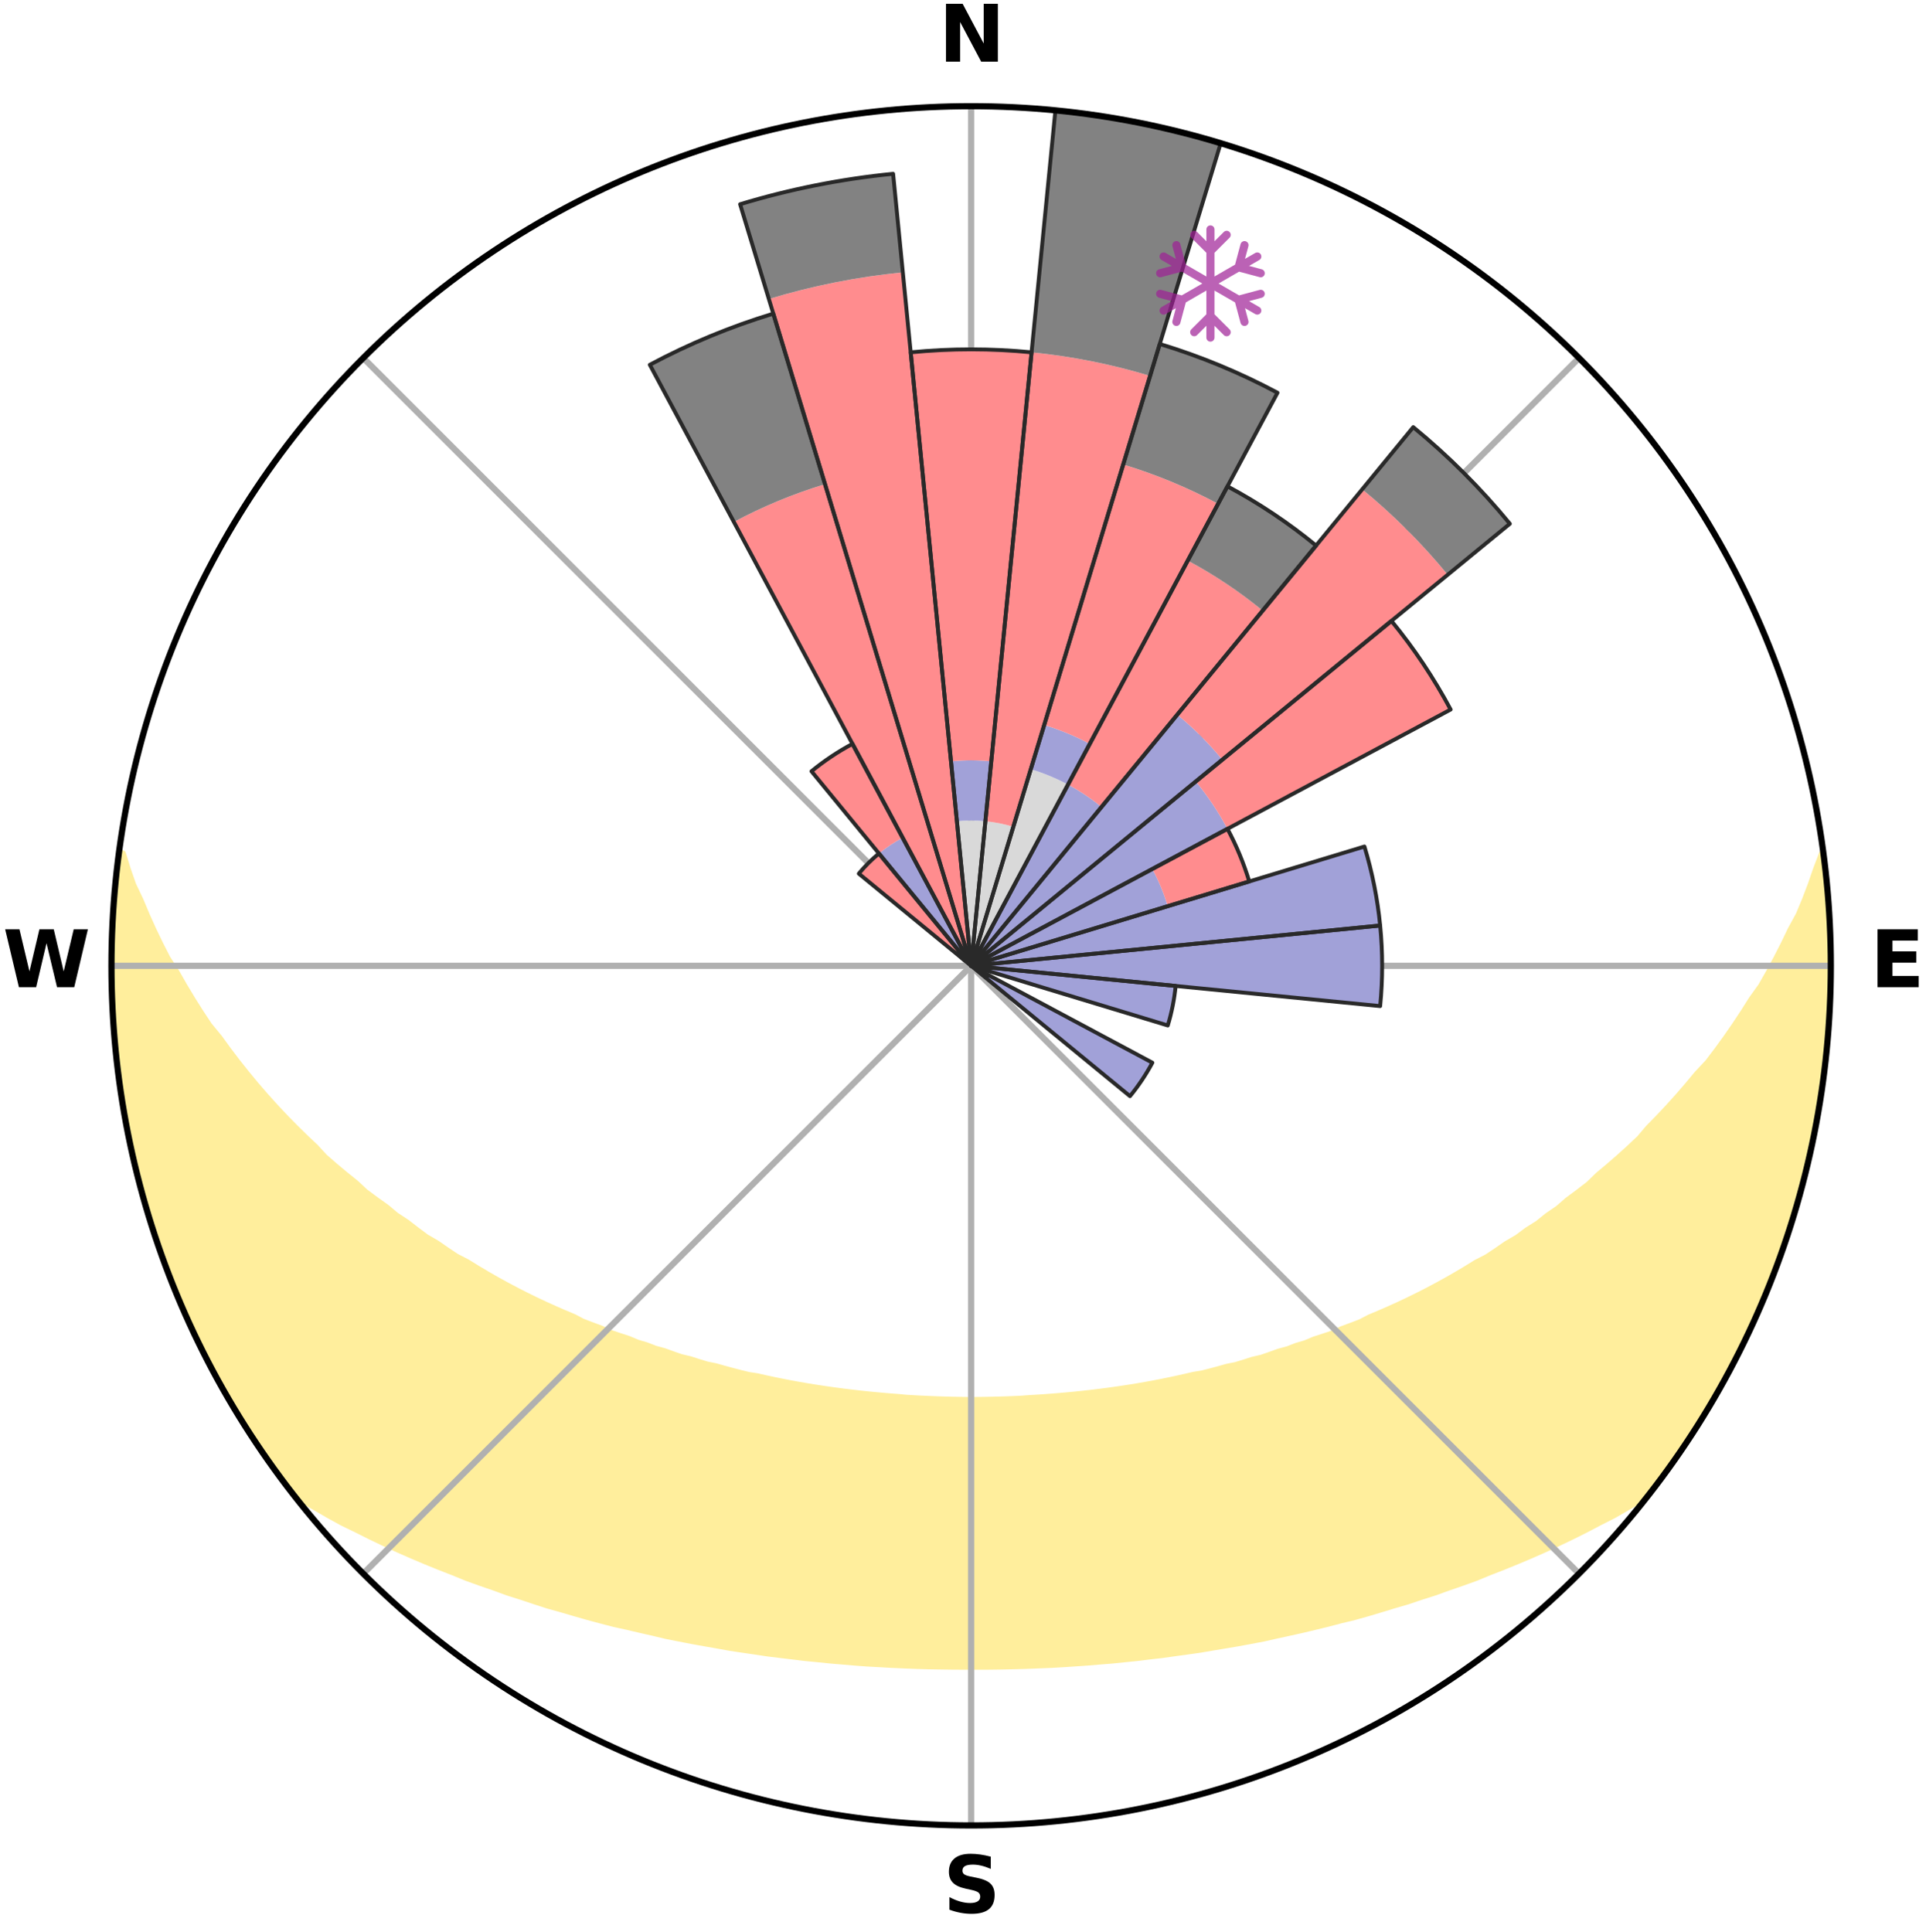 <?xml version="1.0" encoding="utf-8" standalone="no"?>
<!DOCTYPE svg PUBLIC "-//W3C//DTD SVG 1.1//EN"
  "http://www.w3.org/Graphics/SVG/1.1/DTD/svg11.dtd">
<svg xmlns:xlink="http://www.w3.org/1999/xlink" width="248.41pt" height="249.158pt" viewBox="0 0 248.41 249.158" xmlns="http://www.w3.org/2000/svg" version="1.1">
 <title>Ski Rose for Siepraw</title>
 <defs>
  <style type="text/css">*{stroke-linejoin: round; stroke-linecap: butt}</style>
 </defs>
 <g id="figure_1">
  <g id="patch_1">
   <path d="M 0 249.158 
L 248.41 249.158 
L 248.41 0 
L 0 0 
z
" style="fill: #ffffff"/>
  </g>
  <g id="axes_1">
   <g id="patch_2">
    <path d="M 236.135 124.579 
C 236.135 110.018 233.267 95.599 227.695 82.147 
C 222.122 68.695 213.955 56.471 203.659 46.175 
C 193.363 35.879 181.139 27.711 167.687 22.139 
C 154.235 16.567 139.815 13.699 125.255 13.699 
C 110.694 13.699 96.275 16.567 82.823 22.139 
C 69.371 27.711 57.147 35.879 46.851 46.175 
C 36.555 56.471 28.387 68.695 22.815 82.147 
C 17.243 95.599 14.375 110.018 14.375 124.579 
C 14.375 139.14 17.243 153.559 22.815 167.011 
C 28.387 180.463 36.555 192.687 46.851 202.983 
C 57.147 213.279 69.371 221.447 82.823 227.019 
C 96.275 232.591 110.694 235.459 125.255 235.459 
C 139.815 235.459 154.235 232.591 167.687 227.019 
C 181.139 221.447 193.363 213.279 203.659 202.983 
C 213.955 192.687 222.122 180.463 227.695 167.011 
C 233.267 153.559 236.135 139.14 236.135 124.579 
M 125.255 124.579 
C 125.255 124.579 125.255 124.579 125.255 124.579 
C 125.255 124.579 125.255 124.579 125.255 124.579 
C 125.255 124.579 125.255 124.579 125.255 124.579 
C 125.255 124.579 125.255 124.579 125.255 124.579 
C 125.255 124.579 125.255 124.579 125.255 124.579 
C 125.255 124.579 125.255 124.579 125.255 124.579 
C 125.255 124.579 125.255 124.579 125.255 124.579 
C 125.255 124.579 125.255 124.579 125.255 124.579 
C 125.255 124.579 125.255 124.579 125.255 124.579 
C 125.255 124.579 125.255 124.579 125.255 124.579 
C 125.255 124.579 125.255 124.579 125.255 124.579 
C 125.255 124.579 125.255 124.579 125.255 124.579 
C 125.255 124.579 125.255 124.579 125.255 124.579 
C 125.255 124.579 125.255 124.579 125.255 124.579 
C 125.255 124.579 125.255 124.579 125.255 124.579 
C 125.255 124.579 125.255 124.579 125.255 124.579 
z
" style="fill: #ffffff"/>
   </g>
   <g id="PolyCollection_1">
    <defs>
     <path id="m968f2a0913" d="M 235.116 -139.042 
L 235.116 -139.042 
L 234.339 -137.008 
L 233.653 -135.017 
L 232.902 -133.051 
L 232.096 -131.114 
L 231.05 -129.198 
L 230.151 -127.326 
L 229.212 -125.486 
L 228.238 -123.68 
L 227.229 -121.909 
L 225.992 -120.181 
L 224.921 -118.483 
L 223.821 -116.822 
L 222.694 -115.197 
L 221.541 -113.609 
L 220.364 -112.058 
L 218.971 -110.573 
L 217.75 -109.101 
L 216.51 -107.666 
L 215.25 -106.269 
L 213.974 -104.911 
L 212.681 -103.59 
L 211.558 -102.26 
L 210.234 -101.012 
L 208.899 -99.803 
L 207.551 -98.631 
L 206.194 -97.497 
L 205.004 -96.338 
L 203.628 -95.277 
L 202.246 -94.252 
L 201.027 -93.193 
L 199.632 -92.239 
L 198.399 -91.245 
L 196.997 -90.36 
L 195.752 -89.43 
L 194.346 -88.612 
L 193.094 -87.745 
L 191.839 -86.908 
L 190.434 -86.186 
L 189.176 -85.408 
L 187.917 -84.659 
L 186.658 -83.937 
L 185.399 -83.243 
L 184.141 -82.576 
L 182.884 -81.936 
L 181.63 -81.321 
L 180.379 -80.732 
L 179.131 -80.167 
L 177.888 -79.626 
L 176.649 -79.109 
L 175.523 -78.517 
L 174.292 -78.045 
L 173.067 -77.594 
L 171.946 -77.066 
L 170.732 -76.656 
L 169.525 -76.266 
L 168.413 -75.798 
L 167.219 -75.446 
L 166.113 -75.014 
L 164.933 -74.697 
L 163.835 -74.301 
L 162.739 -73.922 
L 161.58 -73.653 
L 160.494 -73.306 
L 159.411 -72.975 
L 158.274 -72.749 
L 157.201 -72.447 
L 156.132 -72.16 
L 155.067 -71.887 
L 153.96 -71.71 
L 152.906 -71.462 
L 151.855 -71.227 
L 150.809 -71.004 
L 149.767 -70.793 
L 148.729 -70.593 
L 147.694 -70.405 
L 146.664 -70.228 
L 145.638 -70.061 
L 144.616 -69.904 
L 143.598 -69.757 
L 142.584 -69.619 
L 141.573 -69.49 
L 140.566 -69.37 
L 139.562 -69.259 
L 138.561 -69.156 
L 137.563 -69.061 
L 136.568 -68.973 
L 135.576 -68.893 
L 134.586 -68.82 
L 133.598 -68.755 
L 132.612 -68.696 
L 131.63 -68.622 
L 130.647 -68.58 
L 129.665 -68.545 
L 128.684 -68.515 
L 127.704 -68.493 
L 126.724 -68.476 
L 125.745 -68.466 
L 124.765 -68.466 
L 123.786 -68.479 
L 122.806 -68.498 
L 121.826 -68.524 
L 120.846 -68.556 
L 119.864 -68.594 
L 118.881 -68.638 
L 117.897 -68.69 
L 116.911 -68.748 
L 115.928 -68.844 
L 114.939 -68.919 
L 113.947 -69.002 
L 112.954 -69.092 
L 111.957 -69.189 
L 110.957 -69.295 
L 109.955 -69.409 
L 108.949 -69.531 
L 107.939 -69.662 
L 106.927 -69.802 
L 105.91 -69.951 
L 104.89 -70.11 
L 103.865 -70.279 
L 102.837 -70.458 
L 101.805 -70.648 
L 100.769 -70.85 
L 99.729 -71.062 
L 98.684 -71.287 
L 97.636 -71.524 
L 96.539 -71.691 
L 95.48 -71.952 
L 94.417 -72.227 
L 93.35 -72.515 
L 92.279 -72.818 
L 91.146 -73.046 
L 90.065 -73.378 
L 88.981 -73.725 
L 87.825 -73.996 
L 86.732 -74.375 
L 85.637 -74.772 
L 84.46 -75.09 
L 83.356 -75.522 
L 82.165 -75.875 
L 81.056 -76.344 
L 79.852 -76.735 
L 78.641 -77.144 
L 77.523 -77.673 
L 76.301 -78.124 
L 75.073 -78.596 
L 73.95 -79.188 
L 72.715 -79.705 
L 71.474 -80.246 
L 70.23 -80.81 
L 68.982 -81.399 
L 67.731 -82.013 
L 66.477 -82.654 
L 65.222 -83.32 
L 63.966 -84.013 
L 62.71 -84.734 
L 61.454 -85.482 
L 60.2 -86.259 
L 58.798 -86.98 
L 57.546 -87.816 
L 56.297 -88.682 
L 54.895 -89.499 
L 53.653 -90.427 
L 52.417 -91.385 
L 51.023 -92.302 
L 49.801 -93.325 
L 48.416 -94.312 
L 47.037 -95.335 
L 45.84 -96.457 
L 44.477 -97.551 
L 43.123 -98.683 
L 41.779 -99.852 
L 40.629 -101.11 
L 39.311 -102.352 
L 38.006 -103.632 
L 36.715 -104.95 
L 35.442 -106.306 
L 34.185 -107.7 
L 32.947 -109.132 
L 31.73 -110.602 
L 30.533 -112.109 
L 29.36 -113.653 
L 28.21 -115.235 
L 26.891 -116.838 
L 25.793 -118.496 
L 24.724 -120.19 
L 23.685 -121.919 
L 22.678 -123.684 
L 21.51 -125.484 
L 20.573 -127.32 
L 19.674 -129.189 
L 18.818 -131.089 
L 18.007 -133.02 
L 17.067 -134.996 
L 16.376 -136.984 
L 15.757 -138.995 
L 15.427 -139.038 
L 15.427 -139.038 
L 15.099 -137.13 
L 14.945 -135.201 
L 14.848 -133.268 
L 14.618 -131.346 
L 14.492 -129.415 
L 14.495 -127.479 
L 14.435 -125.546 
L 14.407 -123.612 
L 14.509 -121.679 
L 14.545 -119.745 
L 14.614 -117.812 
L 14.814 -115.887 
L 14.945 -113.957 
L 15.108 -112.029 
L 15.405 -110.117 
L 15.63 -108.195 
L 15.99 -106.294 
L 16.277 -104.381 
L 16.647 -102.483 
L 17.101 -100.602 
L 17.479 -98.704 
L 17.996 -96.84 
L 18.436 -94.956 
L 19.015 -93.109 
L 19.518 -91.24 
L 20.202 -89.429 
L 20.767 -87.578 
L 21.469 -85.775 
L 22.097 -83.944 
L 22.9 -82.182 
L 23.591 -80.374 
L 24.452 -78.641 
L 25.207 -76.859 
L 26.035 -75.11 
L 26.951 -73.406 
L 27.849 -71.692 
L 28.787 -70 
L 29.721 -68.305 
L 30.743 -66.662 
L 31.757 -65.014 
L 32.809 -63.391 
L 33.88 -61.779 
L 34.99 -60.194 
L 36.15 -58.645 
L 37.297 -57.087 
L 38.864 -55.861 
L 40.653 -54.839 
L 42.408 -53.821 
L 44.177 -52.848 
L 46.006 -51.961 
L 47.79 -51.068 
L 49.578 -50.211 
L 51.366 -49.39 
L 53.155 -48.602 
L 54.942 -47.846 
L 56.727 -47.122 
L 58.507 -46.428 
L 60.246 -45.717 
L 62.019 -45.081 
L 63.787 -44.472 
L 65.511 -43.84 
L 67.268 -43.284 
L 68.988 -42.71 
L 70.7 -42.155 
L 72.438 -41.673 
L 74.143 -41.171 
L 75.839 -40.687 
L 77.534 -40.232 
L 79.22 -39.793 
L 80.923 -39.419 
L 82.6 -39.027 
L 84.268 -38.648 
L 85.914 -38.254 
L 87.575 -37.922 
L 89.227 -37.601 
L 90.876 -37.304 
L 92.517 -37.018 
L 94.142 -36.72 
L 95.776 -36.475 
L 97.401 -36.238 
L 99.014 -35.993 
L 100.633 -35.795 
L 102.244 -35.604 
L 103.847 -35.407 
L 105.452 -35.253 
L 107.048 -35.088 
L 108.644 -34.953 
L 110.234 -34.817 
L 111.822 -34.698 
L 113.41 -34.611 
L 114.994 -34.52 
L 116.576 -34.45 
L 118.157 -34.386 
L 119.735 -34.338 
L 121.314 -34.313 
L 122.891 -34.291 
L 124.467 -34.282 
L 126.043 -34.283 
L 127.619 -34.287 
L 129.196 -34.308 
L 130.774 -34.344 
L 132.353 -34.389 
L 133.933 -34.452 
L 135.516 -34.514 
L 137.1 -34.605 
L 138.686 -34.71 
L 140.276 -34.819 
L 141.866 -34.954 
L 143.464 -35.08 
L 145.06 -35.245 
L 146.663 -35.408 
L 148.265 -35.604 
L 149.879 -35.787 
L 151.488 -36.016 
L 153.109 -36.238 
L 154.737 -36.467 
L 156.358 -36.747 
L 157.993 -37.017 
L 159.637 -37.295 
L 161.283 -37.599 
L 162.939 -37.912 
L 164.581 -38.286 
L 166.243 -38.646 
L 167.915 -39.017 
L 169.588 -39.416 
L 171.271 -39.828 
L 172.955 -40.269 
L 174.673 -40.684 
L 176.373 -41.161 
L 178.074 -41.669 
L 179.785 -42.193 
L 181.529 -42.7 
L 183.245 -43.28 
L 185.002 -43.836 
L 186.731 -44.462 
L 188.499 -45.071 
L 190.272 -45.707 
L 192.006 -46.423 
L 193.787 -47.117 
L 195.572 -47.841 
L 197.359 -48.597 
L 199.148 -49.385 
L 200.937 -50.206 
L 202.725 -51.062 
L 204.51 -51.955 
L 206.288 -52.887 
L 208.112 -53.812 
L 209.867 -54.83 
L 211.651 -55.856 
L 213.22 -57.081 
L 214.369 -58.638 
L 215.521 -60.193 
L 216.631 -61.778 
L 217.683 -63.402 
L 218.737 -65.025 
L 219.772 -66.659 
L 220.759 -68.323 
L 221.696 -70.016 
L 222.677 -71.683 
L 223.588 -73.39 
L 224.413 -75.141 
L 225.275 -76.872 
L 226.151 -78.598 
L 226.91 -80.378 
L 227.623 -82.177 
L 228.391 -83.953 
L 229.052 -85.771 
L 229.773 -87.567 
L 230.302 -89.431 
L 230.919 -91.263 
L 231.515 -93.103 
L 232.069 -94.957 
L 232.577 -96.824 
L 233.051 -98.699 
L 233.486 -100.585 
L 233.882 -102.479 
L 234.236 -104.381 
L 234.561 -106.287 
L 234.838 -108.202 
L 235.075 -110.121 
L 235.292 -112.042 
L 235.618 -113.952 
L 235.742 -115.884 
L 235.852 -117.815 
L 235.903 -119.748 
L 236.083 -121.677 
L 236.089 -123.612 
L 236.033 -125.546 
L 235.971 -127.478 
L 236.013 -129.415 
L 235.854 -131.344 
L 235.691 -133.271 
L 235.467 -135.191 
L 235.403 -137.129 
L 235.116 -139.042 
z
" style="stroke: #ffee9c"/>
    </defs>
    <g clip-path="url(#p04bbde0b4c)">
     <use xlink:href="#m968f2a0913" x="0" y="249.158" style="fill: #ffee9c; stroke: #ffee9c"/>
    </g>
   </g>
   <g id="matplotlib.axis_1">
    <g id="xtick_1">
     <g id="line2d_1">
      <path d="M 125.255 124.579 
L 125.255 13.699 
" clip-path="url(#p04bbde0b4c)" style="fill: none; stroke: #b0b0b0; stroke-width: 0.8; stroke-linecap: square"/>
     </g>
     <g id="text_1">
      <!-- N -->
      <g transform="translate(121.07 7.958) scale(0.1 -0.1)">
       <defs>
        <path id="DejaVuSans-Bold-4e" d="M 588 4666 
L 1931 4666 
L 3628 1466 
L 3628 4666 
L 4769 4666 
L 4769 0 
L 3425 0 
L 1728 3200 
L 1728 0 
L 588 0 
L 588 4666 
z
" transform="scale(0.016)"/>
       </defs>
       <use xlink:href="#DejaVuSans-Bold-4e"/>
      </g>
     </g>
    </g>
    <g id="xtick_2">
     <g id="line2d_2">
      <path d="M 125.255 124.579 
L 203.659 46.175 
" clip-path="url(#p04bbde0b4c)" style="fill: none; stroke: #b0b0b0; stroke-width: 0.8; stroke-linecap: square"/>
     </g>
    </g>
    <g id="xtick_3">
     <g id="line2d_3">
      <path d="M 125.255 124.579 
L 236.135 124.579 
" clip-path="url(#p04bbde0b4c)" style="fill: none; stroke: #b0b0b0; stroke-width: 0.8; stroke-linecap: square"/>
     </g>
     <g id="text_2">
      <!-- E -->
      <g transform="translate(241.219 127.338) scale(0.1 -0.1)">
       <defs>
        <path id="DejaVuSans-Bold-45" d="M 588 4666 
L 3834 4666 
L 3834 3756 
L 1791 3756 
L 1791 2888 
L 3713 2888 
L 3713 1978 
L 1791 1978 
L 1791 909 
L 3903 909 
L 3903 0 
L 588 0 
L 588 4666 
z
" transform="scale(0.016)"/>
       </defs>
       <use xlink:href="#DejaVuSans-Bold-45"/>
      </g>
     </g>
    </g>
    <g id="xtick_4">
     <g id="line2d_4">
      <path d="M 125.255 124.579 
L 203.659 202.983 
" clip-path="url(#p04bbde0b4c)" style="fill: none; stroke: #b0b0b0; stroke-width: 0.8; stroke-linecap: square"/>
     </g>
    </g>
    <g id="xtick_5">
     <g id="line2d_5">
      <path d="M 125.255 124.579 
L 125.255 235.459 
" clip-path="url(#p04bbde0b4c)" style="fill: none; stroke: #b0b0b0; stroke-width: 0.8; stroke-linecap: square"/>
     </g>
     <g id="text_3">
      <!-- S -->
      <g transform="translate(121.654 246.718) scale(0.1 -0.1)">
       <defs>
        <path id="DejaVuSans-Bold-53" d="M 3834 4519 
L 3834 3531 
Q 3450 3703 3084 3790 
Q 2719 3878 2394 3878 
Q 1963 3878 1756 3759 
Q 1550 3641 1550 3391 
Q 1550 3203 1689 3098 
Q 1828 2994 2194 2919 
L 2706 2816 
Q 3484 2659 3812 2340 
Q 4141 2022 4141 1434 
Q 4141 663 3683 286 
Q 3225 -91 2284 -91 
Q 1841 -91 1394 -6 
Q 947 78 500 244 
L 500 1259 
Q 947 1022 1364 901 
Q 1781 781 2169 781 
Q 2563 781 2772 912 
Q 2981 1044 2981 1288 
Q 2981 1506 2839 1625 
Q 2697 1744 2272 1838 
L 1806 1941 
Q 1106 2091 782 2419 
Q 459 2747 459 3303 
Q 459 4000 909 4375 
Q 1359 4750 2203 4750 
Q 2588 4750 2994 4692 
Q 3400 4634 3834 4519 
z
" transform="scale(0.016)"/>
       </defs>
       <use xlink:href="#DejaVuSans-Bold-53"/>
      </g>
     </g>
    </g>
    <g id="xtick_6">
     <g id="line2d_6">
      <path d="M 125.255 124.579 
L 46.851 202.983 
" clip-path="url(#p04bbde0b4c)" style="fill: none; stroke: #b0b0b0; stroke-width: 0.8; stroke-linecap: square"/>
     </g>
    </g>
    <g id="xtick_7">
     <g id="line2d_7">
      <path d="M 125.255 124.579 
L 14.375 124.579 
" clip-path="url(#p04bbde0b4c)" style="fill: none; stroke: #b0b0b0; stroke-width: 0.8; stroke-linecap: square"/>
     </g>
     <g id="text_4">
      <!-- W -->
      <g transform="translate(0.36 127.338) scale(0.1 -0.1)">
       <defs>
        <path id="DejaVuSans-Bold-57" d="M 191 4666 
L 1344 4666 
L 2150 1275 
L 2950 4666 
L 4109 4666 
L 4909 1275 
L 5716 4666 
L 6859 4666 
L 5759 0 
L 4372 0 
L 3525 3547 
L 2688 0 
L 1300 0 
L 191 4666 
z
" transform="scale(0.016)"/>
       </defs>
       <use xlink:href="#DejaVuSans-Bold-57"/>
      </g>
     </g>
    </g>
    <g id="xtick_8">
     <g id="line2d_8">
      <path d="M 125.255 124.579 
L 46.851 46.175 
" clip-path="url(#p04bbde0b4c)" style="fill: none; stroke: #b0b0b0; stroke-width: 0.8; stroke-linecap: square"/>
     </g>
    </g>
   </g>
   <g id="matplotlib.axis_2"/>
   <g id="patch_3">
    <path d="M 125.255 124.579 
C 125.255 124.579 125.255 124.579 125.255 124.579 
C 125.255 124.579 125.255 124.579 125.255 124.579 
L 127.092 105.927 
C 126.481 105.867 125.868 105.837 125.255 105.837 
C 124.641 105.837 124.028 105.867 123.418 105.927 
z
" clip-path="url(#p04bbde0b4c)" style="fill: #d9d9d9"/>
   </g>
   <g id="patch_4">
    <path d="M 125.255 124.579 
C 125.255 124.579 125.255 124.579 125.255 124.579 
C 125.255 124.579 125.255 124.579 125.255 124.579 
L 130.695 106.644 
C 130.108 106.466 129.513 106.317 128.911 106.197 
C 128.31 106.077 127.702 105.987 127.092 105.927 
z
" clip-path="url(#p04bbde0b4c)" style="fill: #d9d9d9"/>
   </g>
   <g id="patch_5">
    <path d="M 125.255 124.579 
C 125.255 124.579 125.255 124.579 125.255 124.579 
C 125.255 124.579 125.255 124.579 125.255 124.579 
L 137.749 101.203 
C 136.984 100.794 136.2 100.423 135.398 100.091 
C 134.596 99.759 133.779 99.467 132.949 99.215 
z
" clip-path="url(#p04bbde0b4c)" style="fill: #d9d9d9"/>
   </g>
   <g id="patch_6">
    <path d="M 125.255 124.579 
C 125.255 124.579 125.255 124.579 125.255 124.579 
C 125.255 124.579 125.255 124.579 125.255 124.579 
L 125.255 124.579 
C 125.255 124.579 125.255 124.579 125.255 124.579 
C 125.255 124.579 125.255 124.579 125.255 124.579 
z
" clip-path="url(#p04bbde0b4c)" style="fill: #d9d9d9"/>
   </g>
   <g id="patch_7">
    <path d="M 125.255 124.579 
C 125.255 124.579 125.255 124.579 125.255 124.579 
C 125.255 124.579 125.255 124.579 125.255 124.579 
L 125.255 124.579 
C 125.255 124.579 125.255 124.579 125.255 124.579 
C 125.255 124.579 125.255 124.579 125.255 124.579 
z
" clip-path="url(#p04bbde0b4c)" style="fill: #d9d9d9"/>
   </g>
   <g id="patch_8">
    <path d="M 125.255 124.579 
C 125.255 124.579 125.255 124.579 125.255 124.579 
C 125.255 124.579 125.255 124.579 125.255 124.579 
L 125.255 124.579 
C 125.255 124.579 125.255 124.579 125.255 124.579 
C 125.255 124.579 125.255 124.579 125.255 124.579 
z
" clip-path="url(#p04bbde0b4c)" style="fill: #d9d9d9"/>
   </g>
   <g id="patch_9">
    <path d="M 125.255 124.579 
C 125.255 124.579 125.255 124.579 125.255 124.579 
C 125.255 124.579 125.255 124.579 125.255 124.579 
L 125.255 124.579 
C 125.255 124.579 125.255 124.579 125.255 124.579 
C 125.255 124.579 125.255 124.579 125.255 124.579 
z
" clip-path="url(#p04bbde0b4c)" style="fill: #d9d9d9"/>
   </g>
   <g id="patch_10">
    <path d="M 125.255 124.579 
C 125.255 124.579 125.255 124.579 125.255 124.579 
C 125.255 124.579 125.255 124.579 125.255 124.579 
L 125.255 124.579 
C 125.255 124.579 125.255 124.579 125.255 124.579 
C 125.255 124.579 125.255 124.579 125.255 124.579 
z
" clip-path="url(#p04bbde0b4c)" style="fill: #d9d9d9"/>
   </g>
   <g id="patch_11">
    <path d="M 125.255 124.579 
C 125.255 124.579 125.255 124.579 125.255 124.579 
C 125.255 124.579 125.255 124.579 125.255 124.579 
L 125.255 124.579 
C 125.255 124.579 125.255 124.579 125.255 124.579 
C 125.255 124.579 125.255 124.579 125.255 124.579 
z
" clip-path="url(#p04bbde0b4c)" style="fill: #d9d9d9"/>
   </g>
   <g id="patch_12">
    <path d="M 125.255 124.579 
C 125.255 124.579 125.255 124.579 125.255 124.579 
C 125.255 124.579 125.255 124.579 125.255 124.579 
L 125.255 124.579 
C 125.255 124.579 125.255 124.579 125.255 124.579 
C 125.255 124.579 125.255 124.579 125.255 124.579 
z
" clip-path="url(#p04bbde0b4c)" style="fill: #d9d9d9"/>
   </g>
   <g id="patch_13">
    <path d="M 125.255 124.579 
C 125.255 124.579 125.255 124.579 125.255 124.579 
C 125.255 124.579 125.255 124.579 125.255 124.579 
L 125.255 124.579 
C 125.255 124.579 125.255 124.579 125.255 124.579 
C 125.255 124.579 125.255 124.579 125.255 124.579 
z
" clip-path="url(#p04bbde0b4c)" style="fill: #d9d9d9"/>
   </g>
   <g id="patch_14">
    <path d="M 125.255 124.579 
C 125.255 124.579 125.255 124.579 125.255 124.579 
C 125.255 124.579 125.255 124.579 125.255 124.579 
L 125.255 124.579 
C 125.255 124.579 125.255 124.579 125.255 124.579 
C 125.255 124.579 125.255 124.579 125.255 124.579 
z
" clip-path="url(#p04bbde0b4c)" style="fill: #d9d9d9"/>
   </g>
   <g id="patch_15">
    <path d="M 125.255 124.579 
C 125.255 124.579 125.255 124.579 125.255 124.579 
C 125.255 124.579 125.255 124.579 125.255 124.579 
L 125.255 124.579 
C 125.255 124.579 125.255 124.579 125.255 124.579 
C 125.255 124.579 125.255 124.579 125.255 124.579 
z
" clip-path="url(#p04bbde0b4c)" style="fill: #d9d9d9"/>
   </g>
   <g id="patch_16">
    <path d="M 125.255 124.579 
C 125.255 124.579 125.255 124.579 125.255 124.579 
C 125.255 124.579 125.255 124.579 125.255 124.579 
L 125.255 124.579 
C 125.255 124.579 125.255 124.579 125.255 124.579 
C 125.255 124.579 125.255 124.579 125.255 124.579 
z
" clip-path="url(#p04bbde0b4c)" style="fill: #d9d9d9"/>
   </g>
   <g id="patch_17">
    <path d="M 125.255 124.579 
C 125.255 124.579 125.255 124.579 125.255 124.579 
C 125.255 124.579 125.255 124.579 125.255 124.579 
L 125.255 124.579 
C 125.255 124.579 125.255 124.579 125.255 124.579 
C 125.255 124.579 125.255 124.579 125.255 124.579 
z
" clip-path="url(#p04bbde0b4c)" style="fill: #d9d9d9"/>
   </g>
   <g id="patch_18">
    <path d="M 125.255 124.579 
C 125.255 124.579 125.255 124.579 125.255 124.579 
C 125.255 124.579 125.255 124.579 125.255 124.579 
L 125.255 124.579 
C 125.255 124.579 125.255 124.579 125.255 124.579 
C 125.255 124.579 125.255 124.579 125.255 124.579 
z
" clip-path="url(#p04bbde0b4c)" style="fill: #d9d9d9"/>
   </g>
   <g id="patch_19">
    <path d="M 125.255 124.579 
C 125.255 124.579 125.255 124.579 125.255 124.579 
C 125.255 124.579 125.255 124.579 125.255 124.579 
L 125.255 124.579 
C 125.255 124.579 125.255 124.579 125.255 124.579 
C 125.255 124.579 125.255 124.579 125.255 124.579 
z
" clip-path="url(#p04bbde0b4c)" style="fill: #d9d9d9"/>
   </g>
   <g id="patch_20">
    <path d="M 125.255 124.579 
C 125.255 124.579 125.255 124.579 125.255 124.579 
C 125.255 124.579 125.255 124.579 125.255 124.579 
L 125.255 124.579 
C 125.255 124.579 125.255 124.579 125.255 124.579 
C 125.255 124.579 125.255 124.579 125.255 124.579 
z
" clip-path="url(#p04bbde0b4c)" style="fill: #d9d9d9"/>
   </g>
   <g id="patch_21">
    <path d="M 125.255 124.579 
C 125.255 124.579 125.255 124.579 125.255 124.579 
C 125.255 124.579 125.255 124.579 125.255 124.579 
L 125.255 124.579 
C 125.255 124.579 125.255 124.579 125.255 124.579 
C 125.255 124.579 125.255 124.579 125.255 124.579 
z
" clip-path="url(#p04bbde0b4c)" style="fill: #d9d9d9"/>
   </g>
   <g id="patch_22">
    <path d="M 125.255 124.579 
C 125.255 124.579 125.255 124.579 125.255 124.579 
C 125.255 124.579 125.255 124.579 125.255 124.579 
L 125.255 124.579 
C 125.255 124.579 125.255 124.579 125.255 124.579 
C 125.255 124.579 125.255 124.579 125.255 124.579 
z
" clip-path="url(#p04bbde0b4c)" style="fill: #d9d9d9"/>
   </g>
   <g id="patch_23">
    <path d="M 125.255 124.579 
C 125.255 124.579 125.255 124.579 125.255 124.579 
C 125.255 124.579 125.255 124.579 125.255 124.579 
L 125.255 124.579 
C 125.255 124.579 125.255 124.579 125.255 124.579 
C 125.255 124.579 125.255 124.579 125.255 124.579 
z
" clip-path="url(#p04bbde0b4c)" style="fill: #d9d9d9"/>
   </g>
   <g id="patch_24">
    <path d="M 125.255 124.579 
C 125.255 124.579 125.255 124.579 125.255 124.579 
C 125.255 124.579 125.255 124.579 125.255 124.579 
L 125.255 124.579 
C 125.255 124.579 125.255 124.579 125.255 124.579 
C 125.255 124.579 125.255 124.579 125.255 124.579 
z
" clip-path="url(#p04bbde0b4c)" style="fill: #d9d9d9"/>
   </g>
   <g id="patch_25">
    <path d="M 125.255 124.579 
C 125.255 124.579 125.255 124.579 125.255 124.579 
C 125.255 124.579 125.255 124.579 125.255 124.579 
L 125.255 124.579 
C 125.255 124.579 125.255 124.579 125.255 124.579 
C 125.255 124.579 125.255 124.579 125.255 124.579 
z
" clip-path="url(#p04bbde0b4c)" style="fill: #d9d9d9"/>
   </g>
   <g id="patch_26">
    <path d="M 125.255 124.579 
C 125.255 124.579 125.255 124.579 125.255 124.579 
C 125.255 124.579 125.255 124.579 125.255 124.579 
L 125.255 124.579 
C 125.255 124.579 125.255 124.579 125.255 124.579 
C 125.255 124.579 125.255 124.579 125.255 124.579 
z
" clip-path="url(#p04bbde0b4c)" style="fill: #d9d9d9"/>
   </g>
   <g id="patch_27">
    <path d="M 125.255 124.579 
C 125.255 124.579 125.255 124.579 125.255 124.579 
C 125.255 124.579 125.255 124.579 125.255 124.579 
L 125.255 124.579 
C 125.255 124.579 125.255 124.579 125.255 124.579 
C 125.255 124.579 125.255 124.579 125.255 124.579 
z
" clip-path="url(#p04bbde0b4c)" style="fill: #d9d9d9"/>
   </g>
   <g id="patch_28">
    <path d="M 125.255 124.579 
C 125.255 124.579 125.255 124.579 125.255 124.579 
C 125.255 124.579 125.255 124.579 125.255 124.579 
L 125.255 124.579 
C 125.255 124.579 125.255 124.579 125.255 124.579 
C 125.255 124.579 125.255 124.579 125.255 124.579 
z
" clip-path="url(#p04bbde0b4c)" style="fill: #d9d9d9"/>
   </g>
   <g id="patch_29">
    <path d="M 125.255 124.579 
C 125.255 124.579 125.255 124.579 125.255 124.579 
C 125.255 124.579 125.255 124.579 125.255 124.579 
L 125.255 124.579 
C 125.255 124.579 125.255 124.579 125.255 124.579 
C 125.255 124.579 125.255 124.579 125.255 124.579 
z
" clip-path="url(#p04bbde0b4c)" style="fill: #d9d9d9"/>
   </g>
   <g id="patch_30">
    <path d="M 125.255 124.579 
C 125.255 124.579 125.255 124.579 125.255 124.579 
C 125.255 124.579 125.255 124.579 125.255 124.579 
L 125.255 124.579 
C 125.255 124.579 125.255 124.579 125.255 124.579 
C 125.255 124.579 125.255 124.579 125.255 124.579 
z
" clip-path="url(#p04bbde0b4c)" style="fill: #d9d9d9"/>
   </g>
   <g id="patch_31">
    <path d="M 125.255 124.579 
C 125.255 124.579 125.255 124.579 125.255 124.579 
C 125.255 124.579 125.255 124.579 125.255 124.579 
L 125.255 124.579 
C 125.255 124.579 125.255 124.579 125.255 124.579 
C 125.255 124.579 125.255 124.579 125.255 124.579 
z
" clip-path="url(#p04bbde0b4c)" style="fill: #d9d9d9"/>
   </g>
   <g id="patch_32">
    <path d="M 125.255 124.579 
C 125.255 124.579 125.255 124.579 125.255 124.579 
C 125.255 124.579 125.255 124.579 125.255 124.579 
L 125.255 124.579 
C 125.255 124.579 125.255 124.579 125.255 124.579 
C 125.255 124.579 125.255 124.579 125.255 124.579 
z
" clip-path="url(#p04bbde0b4c)" style="fill: #d9d9d9"/>
   </g>
   <g id="patch_33">
    <path d="M 125.255 124.579 
C 125.255 124.579 125.255 124.579 125.255 124.579 
C 125.255 124.579 125.255 124.579 125.255 124.579 
L 125.255 124.579 
C 125.255 124.579 125.255 124.579 125.255 124.579 
C 125.255 124.579 125.255 124.579 125.255 124.579 
z
" clip-path="url(#p04bbde0b4c)" style="fill: #d9d9d9"/>
   </g>
   <g id="patch_34">
    <path d="M 125.255 124.579 
C 125.255 124.579 125.255 124.579 125.255 124.579 
C 125.255 124.579 125.255 124.579 125.255 124.579 
L 125.255 124.579 
C 125.255 124.579 125.255 124.579 125.255 124.579 
C 125.255 124.579 125.255 124.579 125.255 124.579 
z
" clip-path="url(#p04bbde0b4c)" style="fill: #d9d9d9"/>
   </g>
   <g id="patch_35">
    <path d="M 123.418 105.927 
C 124.028 105.867 124.641 105.837 125.255 105.837 
C 125.868 105.837 126.481 105.867 127.092 105.927 
L 127.853 98.201 
C 126.989 98.116 126.122 98.074 125.255 98.074 
C 124.387 98.074 123.52 98.116 122.657 98.201 
z
" clip-path="url(#p04bbde0b4c)" style="fill: #a1a1d8"/>
   </g>
   <g id="patch_36">
    <path d="M 127.092 105.927 
C 127.702 105.987 128.31 106.077 128.911 106.197 
C 129.513 106.317 130.108 106.466 130.695 106.644 
L 130.695 106.644 
C 130.108 106.466 129.513 106.317 128.911 106.197 
C 128.31 106.077 127.702 105.987 127.092 105.927 
z
" clip-path="url(#p04bbde0b4c)" style="fill: #a1a1d8"/>
   </g>
   <g id="patch_37">
    <path d="M 132.949 99.215 
C 133.779 99.467 134.596 99.759 135.398 100.091 
C 136.2 100.423 136.984 100.794 137.749 101.203 
L 140.557 95.95 
C 139.62 95.449 138.659 94.994 137.678 94.588 
C 136.696 94.181 135.695 93.823 134.678 93.515 
z
" clip-path="url(#p04bbde0b4c)" style="fill: #a1a1d8"/>
   </g>
   <g id="patch_38">
    <path d="M 125.255 124.579 
C 125.255 124.579 125.255 124.579 125.255 124.579 
C 125.255 124.579 125.255 124.579 125.255 124.579 
L 142.07 104.09 
C 141.399 103.54 140.702 103.023 139.98 102.541 
C 139.259 102.059 138.515 101.612 137.749 101.203 
z
" clip-path="url(#p04bbde0b4c)" style="fill: #a1a1d8"/>
   </g>
   <g id="patch_39">
    <path d="M 125.255 124.579 
C 125.255 124.579 125.255 124.579 125.255 124.579 
C 125.255 124.579 125.255 124.579 125.255 124.579 
L 157.651 97.992 
C 156.78 96.932 155.859 95.915 154.889 94.945 
C 153.919 93.975 152.902 93.053 151.841 92.183 
z
" clip-path="url(#p04bbde0b4c)" style="fill: #a1a1d8"/>
   </g>
   <g id="patch_40">
    <path d="M 125.255 124.579 
C 125.255 124.579 125.255 124.579 125.255 124.579 
C 125.255 124.579 125.255 124.579 125.255 124.579 
L 158.313 106.909 
C 157.735 105.827 157.104 104.774 156.422 103.754 
C 155.74 102.734 155.009 101.748 154.231 100.799 
z
" clip-path="url(#p04bbde0b4c)" style="fill: #a1a1d8"/>
   </g>
   <g id="patch_41">
    <path d="M 125.255 124.579 
C 125.255 124.579 125.255 124.579 125.255 124.579 
C 125.255 124.579 125.255 124.579 125.255 124.579 
L 150.619 116.885 
C 150.367 116.055 150.075 115.237 149.743 114.436 
C 149.411 113.634 149.039 112.85 148.631 112.085 
z
" clip-path="url(#p04bbde0b4c)" style="fill: #a1a1d8"/>
   </g>
   <g id="patch_42">
    <path d="M 125.255 124.579 
C 125.255 124.579 125.255 124.579 125.255 124.579 
C 125.255 124.579 125.255 124.579 125.255 124.579 
L 178.01 119.383 
C 177.84 117.656 177.586 115.939 177.247 114.237 
C 176.909 112.535 176.487 110.851 175.983 109.191 
z
" clip-path="url(#p04bbde0b4c)" style="fill: #a1a1d8"/>
   </g>
   <g id="patch_43">
    <path d="M 125.255 124.579 
C 125.255 124.579 125.255 124.579 125.255 124.579 
C 125.255 124.579 125.255 124.579 125.255 124.579 
L 178.01 129.775 
C 178.18 128.048 178.266 126.314 178.266 124.579 
C 178.266 122.844 178.18 121.11 178.01 119.383 
z
" clip-path="url(#p04bbde0b4c)" style="fill: #a1a1d8"/>
   </g>
   <g id="patch_44">
    <path d="M 125.255 124.579 
C 125.255 124.579 125.255 124.579 125.255 124.579 
C 125.255 124.579 125.255 124.579 125.255 124.579 
L 150.619 132.273 
C 150.871 131.443 151.082 130.601 151.251 129.75 
C 151.42 128.899 151.548 128.04 151.633 127.177 
z
" clip-path="url(#p04bbde0b4c)" style="fill: #a1a1d8"/>
   </g>
   <g id="patch_45">
    <path d="M 125.255 124.579 
C 125.255 124.579 125.255 124.579 125.255 124.579 
C 125.255 124.579 125.255 124.579 125.255 124.579 
L 125.255 124.579 
C 125.255 124.579 125.255 124.579 125.255 124.579 
C 125.255 124.579 125.255 124.579 125.255 124.579 
z
" clip-path="url(#p04bbde0b4c)" style="fill: #a1a1d8"/>
   </g>
   <g id="patch_46">
    <path d="M 125.255 124.579 
C 125.255 124.579 125.255 124.579 125.255 124.579 
C 125.255 124.579 125.255 124.579 125.255 124.579 
L 145.744 141.394 
C 146.294 140.723 146.811 140.026 147.293 139.305 
C 147.775 138.583 148.222 137.839 148.631 137.074 
z
" clip-path="url(#p04bbde0b4c)" style="fill: #a1a1d8"/>
   </g>
   <g id="patch_47">
    <path d="M 125.255 124.579 
C 125.255 124.579 125.255 124.579 125.255 124.579 
C 125.255 124.579 125.255 124.579 125.255 124.579 
L 125.255 124.579 
C 125.255 124.579 125.255 124.579 125.255 124.579 
C 125.255 124.579 125.255 124.579 125.255 124.579 
z
" clip-path="url(#p04bbde0b4c)" style="fill: #a1a1d8"/>
   </g>
   <g id="patch_48">
    <path d="M 125.255 124.579 
C 125.255 124.579 125.255 124.579 125.255 124.579 
C 125.255 124.579 125.255 124.579 125.255 124.579 
L 125.255 124.579 
C 125.255 124.579 125.255 124.579 125.255 124.579 
C 125.255 124.579 125.255 124.579 125.255 124.579 
z
" clip-path="url(#p04bbde0b4c)" style="fill: #a1a1d8"/>
   </g>
   <g id="patch_49">
    <path d="M 125.255 124.579 
C 125.255 124.579 125.255 124.579 125.255 124.579 
C 125.255 124.579 125.255 124.579 125.255 124.579 
L 125.255 124.579 
C 125.255 124.579 125.255 124.579 125.255 124.579 
C 125.255 124.579 125.255 124.579 125.255 124.579 
z
" clip-path="url(#p04bbde0b4c)" style="fill: #a1a1d8"/>
   </g>
   <g id="patch_50">
    <path d="M 125.255 124.579 
C 125.255 124.579 125.255 124.579 125.255 124.579 
C 125.255 124.579 125.255 124.579 125.255 124.579 
L 125.255 124.579 
C 125.255 124.579 125.255 124.579 125.255 124.579 
C 125.255 124.579 125.255 124.579 125.255 124.579 
z
" clip-path="url(#p04bbde0b4c)" style="fill: #a1a1d8"/>
   </g>
   <g id="patch_51">
    <path d="M 125.255 124.579 
C 125.255 124.579 125.255 124.579 125.255 124.579 
C 125.255 124.579 125.255 124.579 125.255 124.579 
L 125.255 124.579 
C 125.255 124.579 125.255 124.579 125.255 124.579 
C 125.255 124.579 125.255 124.579 125.255 124.579 
z
" clip-path="url(#p04bbde0b4c)" style="fill: #a1a1d8"/>
   </g>
   <g id="patch_52">
    <path d="M 125.255 124.579 
C 125.255 124.579 125.255 124.579 125.255 124.579 
C 125.255 124.579 125.255 124.579 125.255 124.579 
L 125.255 124.579 
C 125.255 124.579 125.255 124.579 125.255 124.579 
C 125.255 124.579 125.255 124.579 125.255 124.579 
z
" clip-path="url(#p04bbde0b4c)" style="fill: #a1a1d8"/>
   </g>
   <g id="patch_53">
    <path d="M 125.255 124.579 
C 125.255 124.579 125.255 124.579 125.255 124.579 
C 125.255 124.579 125.255 124.579 125.255 124.579 
L 125.255 124.579 
C 125.255 124.579 125.255 124.579 125.255 124.579 
C 125.255 124.579 125.255 124.579 125.255 124.579 
z
" clip-path="url(#p04bbde0b4c)" style="fill: #a1a1d8"/>
   </g>
   <g id="patch_54">
    <path d="M 125.255 124.579 
C 125.255 124.579 125.255 124.579 125.255 124.579 
C 125.255 124.579 125.255 124.579 125.255 124.579 
L 125.255 124.579 
C 125.255 124.579 125.255 124.579 125.255 124.579 
C 125.255 124.579 125.255 124.579 125.255 124.579 
z
" clip-path="url(#p04bbde0b4c)" style="fill: #a1a1d8"/>
   </g>
   <g id="patch_55">
    <path d="M 125.255 124.579 
C 125.255 124.579 125.255 124.579 125.255 124.579 
C 125.255 124.579 125.255 124.579 125.255 124.579 
L 125.255 124.579 
C 125.255 124.579 125.255 124.579 125.255 124.579 
C 125.255 124.579 125.255 124.579 125.255 124.579 
z
" clip-path="url(#p04bbde0b4c)" style="fill: #a1a1d8"/>
   </g>
   <g id="patch_56">
    <path d="M 125.255 124.579 
C 125.255 124.579 125.255 124.579 125.255 124.579 
C 125.255 124.579 125.255 124.579 125.255 124.579 
L 125.255 124.579 
C 125.255 124.579 125.255 124.579 125.255 124.579 
C 125.255 124.579 125.255 124.579 125.255 124.579 
z
" clip-path="url(#p04bbde0b4c)" style="fill: #a1a1d8"/>
   </g>
   <g id="patch_57">
    <path d="M 125.255 124.579 
C 125.255 124.579 125.255 124.579 125.255 124.579 
C 125.255 124.579 125.255 124.579 125.255 124.579 
L 125.255 124.579 
C 125.255 124.579 125.255 124.579 125.255 124.579 
C 125.255 124.579 125.255 124.579 125.255 124.579 
z
" clip-path="url(#p04bbde0b4c)" style="fill: #a1a1d8"/>
   </g>
   <g id="patch_58">
    <path d="M 125.255 124.579 
C 125.255 124.579 125.255 124.579 125.255 124.579 
C 125.255 124.579 125.255 124.579 125.255 124.579 
L 125.255 124.579 
C 125.255 124.579 125.255 124.579 125.255 124.579 
C 125.255 124.579 125.255 124.579 125.255 124.579 
z
" clip-path="url(#p04bbde0b4c)" style="fill: #a1a1d8"/>
   </g>
   <g id="patch_59">
    <path d="M 125.255 124.579 
C 125.255 124.579 125.255 124.579 125.255 124.579 
C 125.255 124.579 125.255 124.579 125.255 124.579 
L 125.255 124.579 
C 125.255 124.579 125.255 124.579 125.255 124.579 
C 125.255 124.579 125.255 124.579 125.255 124.579 
z
" clip-path="url(#p04bbde0b4c)" style="fill: #a1a1d8"/>
   </g>
   <g id="patch_60">
    <path d="M 125.255 124.579 
C 125.255 124.579 125.255 124.579 125.255 124.579 
C 125.255 124.579 125.255 124.579 125.255 124.579 
L 125.255 124.579 
C 125.255 124.579 125.255 124.579 125.255 124.579 
C 125.255 124.579 125.255 124.579 125.255 124.579 
z
" clip-path="url(#p04bbde0b4c)" style="fill: #a1a1d8"/>
   </g>
   <g id="patch_61">
    <path d="M 125.255 124.579 
C 125.255 124.579 125.255 124.579 125.255 124.579 
C 125.255 124.579 125.255 124.579 125.255 124.579 
L 125.255 124.579 
C 125.255 124.579 125.255 124.579 125.255 124.579 
C 125.255 124.579 125.255 124.579 125.255 124.579 
z
" clip-path="url(#p04bbde0b4c)" style="fill: #a1a1d8"/>
   </g>
   <g id="patch_62">
    <path d="M 125.255 124.579 
C 125.255 124.579 125.255 124.579 125.255 124.579 
C 125.255 124.579 125.255 124.579 125.255 124.579 
L 125.255 124.579 
C 125.255 124.579 125.255 124.579 125.255 124.579 
C 125.255 124.579 125.255 124.579 125.255 124.579 
z
" clip-path="url(#p04bbde0b4c)" style="fill: #a1a1d8"/>
   </g>
   <g id="patch_63">
    <path d="M 125.255 124.579 
C 125.255 124.579 125.255 124.579 125.255 124.579 
C 125.255 124.579 125.255 124.579 125.255 124.579 
L 125.255 124.579 
C 125.255 124.579 125.255 124.579 125.255 124.579 
C 125.255 124.579 125.255 124.579 125.255 124.579 
z
" clip-path="url(#p04bbde0b4c)" style="fill: #a1a1d8"/>
   </g>
   <g id="patch_64">
    <path d="M 125.255 124.579 
C 125.255 124.579 125.255 124.579 125.255 124.579 
C 125.255 124.579 125.255 124.579 125.255 124.579 
L 116.42 108.05 
C 115.879 108.339 115.352 108.655 114.842 108.996 
C 114.332 109.336 113.839 109.702 113.365 110.091 
z
" clip-path="url(#p04bbde0b4c)" style="fill: #a1a1d8"/>
   </g>
   <g id="patch_65">
    <path d="M 125.255 124.579 
C 125.255 124.579 125.255 124.579 125.255 124.579 
C 125.255 124.579 125.255 124.579 125.255 124.579 
L 125.255 124.579 
C 125.255 124.579 125.255 124.579 125.255 124.579 
C 125.255 124.579 125.255 124.579 125.255 124.579 
z
" clip-path="url(#p04bbde0b4c)" style="fill: #a1a1d8"/>
   </g>
   <g id="patch_66">
    <path d="M 125.255 124.579 
C 125.255 124.579 125.255 124.579 125.255 124.579 
C 125.255 124.579 125.255 124.579 125.255 124.579 
L 125.255 124.579 
C 125.255 124.579 125.255 124.579 125.255 124.579 
C 125.255 124.579 125.255 124.579 125.255 124.579 
z
" clip-path="url(#p04bbde0b4c)" style="fill: #a1a1d8"/>
   </g>
   <g id="patch_67">
    <path d="M 122.657 98.201 
C 123.52 98.116 124.387 98.074 125.255 98.074 
C 126.122 98.074 126.989 98.116 127.853 98.201 
L 133.049 45.446 
C 130.459 45.191 127.858 45.063 125.255 45.063 
C 122.652 45.063 120.051 45.191 117.461 45.446 
z
" clip-path="url(#p04bbde0b4c)" style="fill: #ff8c8e"/>
   </g>
   <g id="patch_68">
    <path d="M 127.092 105.927 
C 127.702 105.987 128.31 106.077 128.911 106.197 
C 129.513 106.317 130.108 106.466 130.695 106.644 
L 148.337 48.487 
C 145.847 47.731 143.32 47.099 140.768 46.591 
C 138.215 46.083 135.639 45.701 133.049 45.446 
z
" clip-path="url(#p04bbde0b4c)" style="fill: #ff8c8e"/>
   </g>
   <g id="patch_69">
    <path d="M 134.678 93.515 
C 135.695 93.823 136.696 94.181 137.678 94.588 
C 138.659 94.994 139.62 95.449 140.557 95.95 
L 157.11 64.983 
C 155.159 63.94 153.158 62.994 151.115 62.147 
C 149.071 61.301 146.988 60.555 144.871 59.913 
z
" clip-path="url(#p04bbde0b4c)" style="fill: #ff8c8e"/>
   </g>
   <g id="patch_70">
    <path d="M 137.749 101.203 
C 138.515 101.612 139.259 102.059 139.98 102.541 
C 140.702 103.023 141.399 103.54 142.07 104.09 
L 162.854 78.764 
C 161.354 77.534 159.795 76.377 158.182 75.3 
C 156.569 74.222 154.904 73.224 153.194 72.309 
z
" clip-path="url(#p04bbde0b4c)" style="fill: #ff8c8e"/>
   </g>
   <g id="patch_71">
    <path d="M 151.841 92.183 
C 152.902 93.053 153.919 93.975 154.889 94.945 
C 155.859 95.915 156.78 96.932 157.651 97.992 
L 186.722 74.135 
C 185.071 72.123 183.322 70.193 181.481 68.353 
C 179.641 66.512 177.711 64.763 175.699 63.112 
z
" clip-path="url(#p04bbde0b4c)" style="fill: #ff8c8e"/>
   </g>
   <g id="patch_72">
    <path d="M 154.231 100.799 
C 155.009 101.748 155.74 102.734 156.422 103.754 
C 157.104 104.774 157.735 105.827 158.313 106.909 
L 187.101 91.522 
C 186.019 89.497 184.838 87.527 183.563 85.619 
C 182.288 83.71 180.92 81.866 179.463 80.091 
z
" clip-path="url(#p04bbde0b4c)" style="fill: #ff8c8e"/>
   </g>
   <g id="patch_73">
    <path d="M 148.631 112.085 
C 149.039 112.85 149.411 113.634 149.743 114.436 
C 150.075 115.237 150.367 116.055 150.619 116.885 
L 161.125 113.698 
C 160.769 112.524 160.355 111.368 159.886 110.234 
C 159.416 109.101 158.891 107.991 158.313 106.909 
z
" clip-path="url(#p04bbde0b4c)" style="fill: #ff8c8e"/>
   </g>
   <g id="patch_74">
    <path d="M 175.983 109.191 
C 176.487 110.851 176.909 112.535 177.247 114.237 
C 177.586 115.939 177.84 117.656 178.01 119.383 
L 178.01 119.383 
C 177.84 117.656 177.586 115.939 177.247 114.237 
C 176.909 112.535 176.487 110.851 175.983 109.191 
z
" clip-path="url(#p04bbde0b4c)" style="fill: #ff8c8e"/>
   </g>
   <g id="patch_75">
    <path d="M 178.01 119.383 
C 178.18 121.11 178.266 122.844 178.266 124.579 
C 178.266 126.314 178.18 128.048 178.01 129.775 
L 178.01 129.775 
C 178.18 128.048 178.266 126.314 178.266 124.579 
C 178.266 122.844 178.18 121.11 178.01 119.383 
z
" clip-path="url(#p04bbde0b4c)" style="fill: #ff8c8e"/>
   </g>
   <g id="patch_76">
    <path d="M 151.633 127.177 
C 151.548 128.04 151.42 128.899 151.251 129.75 
C 151.082 130.601 150.871 131.443 150.619 132.273 
L 150.619 132.273 
C 150.871 131.443 151.082 130.601 151.251 129.75 
C 151.42 128.899 151.548 128.04 151.633 127.177 
z
" clip-path="url(#p04bbde0b4c)" style="fill: #ff8c8e"/>
   </g>
   <g id="patch_77">
    <path d="M 125.255 124.579 
C 125.255 124.579 125.255 124.579 125.255 124.579 
C 125.255 124.579 125.255 124.579 125.255 124.579 
L 125.255 124.579 
C 125.255 124.579 125.255 124.579 125.255 124.579 
C 125.255 124.579 125.255 124.579 125.255 124.579 
z
" clip-path="url(#p04bbde0b4c)" style="fill: #ff8c8e"/>
   </g>
   <g id="patch_78">
    <path d="M 148.631 137.074 
C 148.222 137.839 147.775 138.583 147.293 139.305 
C 146.811 140.026 146.294 140.723 145.744 141.394 
L 145.744 141.394 
C 146.294 140.723 146.811 140.026 147.293 139.305 
C 147.775 138.583 148.222 137.839 148.631 137.074 
z
" clip-path="url(#p04bbde0b4c)" style="fill: #ff8c8e"/>
   </g>
   <g id="patch_79">
    <path d="M 125.255 124.579 
C 125.255 124.579 125.255 124.579 125.255 124.579 
C 125.255 124.579 125.255 124.579 125.255 124.579 
L 125.255 124.579 
C 125.255 124.579 125.255 124.579 125.255 124.579 
C 125.255 124.579 125.255 124.579 125.255 124.579 
z
" clip-path="url(#p04bbde0b4c)" style="fill: #ff8c8e"/>
   </g>
   <g id="patch_80">
    <path d="M 125.255 124.579 
C 125.255 124.579 125.255 124.579 125.255 124.579 
C 125.255 124.579 125.255 124.579 125.255 124.579 
L 125.255 124.579 
C 125.255 124.579 125.255 124.579 125.255 124.579 
C 125.255 124.579 125.255 124.579 125.255 124.579 
z
" clip-path="url(#p04bbde0b4c)" style="fill: #ff8c8e"/>
   </g>
   <g id="patch_81">
    <path d="M 125.255 124.579 
C 125.255 124.579 125.255 124.579 125.255 124.579 
C 125.255 124.579 125.255 124.579 125.255 124.579 
L 125.255 124.579 
C 125.255 124.579 125.255 124.579 125.255 124.579 
C 125.255 124.579 125.255 124.579 125.255 124.579 
z
" clip-path="url(#p04bbde0b4c)" style="fill: #ff8c8e"/>
   </g>
   <g id="patch_82">
    <path d="M 125.255 124.579 
C 125.255 124.579 125.255 124.579 125.255 124.579 
C 125.255 124.579 125.255 124.579 125.255 124.579 
L 125.255 124.579 
C 125.255 124.579 125.255 124.579 125.255 124.579 
C 125.255 124.579 125.255 124.579 125.255 124.579 
z
" clip-path="url(#p04bbde0b4c)" style="fill: #ff8c8e"/>
   </g>
   <g id="patch_83">
    <path d="M 125.255 124.579 
C 125.255 124.579 125.255 124.579 125.255 124.579 
C 125.255 124.579 125.255 124.579 125.255 124.579 
L 125.255 124.579 
C 125.255 124.579 125.255 124.579 125.255 124.579 
C 125.255 124.579 125.255 124.579 125.255 124.579 
z
" clip-path="url(#p04bbde0b4c)" style="fill: #ff8c8e"/>
   </g>
   <g id="patch_84">
    <path d="M 125.255 124.579 
C 125.255 124.579 125.255 124.579 125.255 124.579 
C 125.255 124.579 125.255 124.579 125.255 124.579 
L 125.255 124.579 
C 125.255 124.579 125.255 124.579 125.255 124.579 
C 125.255 124.579 125.255 124.579 125.255 124.579 
z
" clip-path="url(#p04bbde0b4c)" style="fill: #ff8c8e"/>
   </g>
   <g id="patch_85">
    <path d="M 125.255 124.579 
C 125.255 124.579 125.255 124.579 125.255 124.579 
C 125.255 124.579 125.255 124.579 125.255 124.579 
L 125.255 124.579 
C 125.255 124.579 125.255 124.579 125.255 124.579 
C 125.255 124.579 125.255 124.579 125.255 124.579 
z
" clip-path="url(#p04bbde0b4c)" style="fill: #ff8c8e"/>
   </g>
   <g id="patch_86">
    <path d="M 125.255 124.579 
C 125.255 124.579 125.255 124.579 125.255 124.579 
C 125.255 124.579 125.255 124.579 125.255 124.579 
L 125.255 124.579 
C 125.255 124.579 125.255 124.579 125.255 124.579 
C 125.255 124.579 125.255 124.579 125.255 124.579 
z
" clip-path="url(#p04bbde0b4c)" style="fill: #ff8c8e"/>
   </g>
   <g id="patch_87">
    <path d="M 125.255 124.579 
C 125.255 124.579 125.255 124.579 125.255 124.579 
C 125.255 124.579 125.255 124.579 125.255 124.579 
L 125.255 124.579 
C 125.255 124.579 125.255 124.579 125.255 124.579 
C 125.255 124.579 125.255 124.579 125.255 124.579 
z
" clip-path="url(#p04bbde0b4c)" style="fill: #ff8c8e"/>
   </g>
   <g id="patch_88">
    <path d="M 125.255 124.579 
C 125.255 124.579 125.255 124.579 125.255 124.579 
C 125.255 124.579 125.255 124.579 125.255 124.579 
L 125.255 124.579 
C 125.255 124.579 125.255 124.579 125.255 124.579 
C 125.255 124.579 125.255 124.579 125.255 124.579 
z
" clip-path="url(#p04bbde0b4c)" style="fill: #ff8c8e"/>
   </g>
   <g id="patch_89">
    <path d="M 125.255 124.579 
C 125.255 124.579 125.255 124.579 125.255 124.579 
C 125.255 124.579 125.255 124.579 125.255 124.579 
L 125.255 124.579 
C 125.255 124.579 125.255 124.579 125.255 124.579 
C 125.255 124.579 125.255 124.579 125.255 124.579 
z
" clip-path="url(#p04bbde0b4c)" style="fill: #ff8c8e"/>
   </g>
   <g id="patch_90">
    <path d="M 125.255 124.579 
C 125.255 124.579 125.255 124.579 125.255 124.579 
C 125.255 124.579 125.255 124.579 125.255 124.579 
L 125.255 124.579 
C 125.255 124.579 125.255 124.579 125.255 124.579 
C 125.255 124.579 125.255 124.579 125.255 124.579 
z
" clip-path="url(#p04bbde0b4c)" style="fill: #ff8c8e"/>
   </g>
   <g id="patch_91">
    <path d="M 125.255 124.579 
C 125.255 124.579 125.255 124.579 125.255 124.579 
C 125.255 124.579 125.255 124.579 125.255 124.579 
L 125.255 124.579 
C 125.255 124.579 125.255 124.579 125.255 124.579 
C 125.255 124.579 125.255 124.579 125.255 124.579 
z
" clip-path="url(#p04bbde0b4c)" style="fill: #ff8c8e"/>
   </g>
   <g id="patch_92">
    <path d="M 125.255 124.579 
C 125.255 124.579 125.255 124.579 125.255 124.579 
C 125.255 124.579 125.255 124.579 125.255 124.579 
L 125.255 124.579 
C 125.255 124.579 125.255 124.579 125.255 124.579 
C 125.255 124.579 125.255 124.579 125.255 124.579 
z
" clip-path="url(#p04bbde0b4c)" style="fill: #ff8c8e"/>
   </g>
   <g id="patch_93">
    <path d="M 125.255 124.579 
C 125.255 124.579 125.255 124.579 125.255 124.579 
C 125.255 124.579 125.255 124.579 125.255 124.579 
L 125.255 124.579 
C 125.255 124.579 125.255 124.579 125.255 124.579 
C 125.255 124.579 125.255 124.579 125.255 124.579 
z
" clip-path="url(#p04bbde0b4c)" style="fill: #ff8c8e"/>
   </g>
   <g id="patch_94">
    <path d="M 125.255 124.579 
C 125.255 124.579 125.255 124.579 125.255 124.579 
C 125.255 124.579 125.255 124.579 125.255 124.579 
L 125.255 124.579 
C 125.255 124.579 125.255 124.579 125.255 124.579 
C 125.255 124.579 125.255 124.579 125.255 124.579 
z
" clip-path="url(#p04bbde0b4c)" style="fill: #ff8c8e"/>
   </g>
   <g id="patch_95">
    <path d="M 125.255 124.579 
C 125.255 124.579 125.255 124.579 125.255 124.579 
C 125.255 124.579 125.255 124.579 125.255 124.579 
L 113.365 110.091 
C 112.891 110.48 112.436 110.893 112.002 111.326 
C 111.568 111.76 111.156 112.215 110.767 112.689 
z
" clip-path="url(#p04bbde0b4c)" style="fill: #ff8c8e"/>
   </g>
   <g id="patch_96">
    <path d="M 113.365 110.091 
C 113.839 109.702 114.332 109.336 114.842 108.996 
C 115.352 108.655 115.879 108.339 116.42 108.05 
L 109.952 95.95 
C 109.015 96.451 108.103 96.997 107.22 97.588 
C 106.336 98.178 105.482 98.811 104.661 99.485 
z
" clip-path="url(#p04bbde0b4c)" style="fill: #ff8c8e"/>
   </g>
   <g id="patch_97">
    <path d="M 125.255 124.579 
C 125.255 124.579 125.255 124.579 125.255 124.579 
C 125.255 124.579 125.255 124.579 125.255 124.579 
L 106.408 62.45 
C 104.375 63.067 102.373 63.783 100.409 64.596 
C 98.446 65.41 96.524 66.319 94.65 67.321 
z
" clip-path="url(#p04bbde0b4c)" style="fill: #ff8c8e"/>
   </g>
   <g id="patch_98">
    <path d="M 125.255 124.579 
C 125.255 124.579 125.255 124.579 125.255 124.579 
C 125.255 124.579 125.255 124.579 125.255 124.579 
L 116.445 35.128 
C 113.517 35.416 110.605 35.848 107.719 36.422 
C 104.834 36.996 101.978 37.711 99.163 38.565 
z
" clip-path="url(#p04bbde0b4c)" style="fill: #ff8c8e"/>
   </g>
   <g id="patch_99">
    <path d="M 117.461 45.446 
C 120.051 45.191 122.652 45.063 125.255 45.063 
C 127.858 45.063 130.459 45.191 133.049 45.446 
L 133.049 45.446 
C 130.459 45.191 127.858 45.063 125.255 45.063 
C 122.652 45.063 120.051 45.191 117.461 45.446 
z
" clip-path="url(#p04bbde0b4c)" style="fill: #828282"/>
   </g>
   <g id="patch_100">
    <path d="M 133.049 45.446 
C 135.639 45.701 138.215 46.083 140.768 46.591 
C 143.32 47.099 145.847 47.731 148.337 48.487 
L 157.442 18.474 
C 153.969 17.42 150.446 16.538 146.886 15.83 
C 143.327 15.122 139.735 14.589 136.123 14.233 
z
" clip-path="url(#p04bbde0b4c)" style="fill: #828282"/>
   </g>
   <g id="patch_101">
    <path d="M 144.871 59.913 
C 146.988 60.555 149.071 61.301 151.115 62.147 
C 153.158 62.994 155.159 63.94 157.11 64.983 
L 164.766 50.659 
C 162.347 49.365 159.865 48.192 157.33 47.142 
C 154.796 46.092 152.211 45.167 149.586 44.371 
z
" clip-path="url(#p04bbde0b4c)" style="fill: #828282"/>
   </g>
   <g id="patch_102">
    <path d="M 153.194 72.309 
C 154.904 73.224 156.569 74.222 158.182 75.3 
C 159.795 76.377 161.354 77.534 162.854 78.764 
L 169.743 70.37 
C 167.968 68.914 166.124 67.546 164.215 66.271 
C 162.307 64.996 160.337 63.815 158.312 62.733 
z
" clip-path="url(#p04bbde0b4c)" style="fill: #828282"/>
   </g>
   <g id="patch_103">
    <path d="M 175.699 63.112 
C 177.711 64.763 179.641 66.512 181.481 68.353 
C 183.322 70.193 185.071 72.123 186.722 74.135 
L 194.736 67.557 
C 192.87 65.283 190.893 63.102 188.813 61.021 
C 186.732 58.941 184.551 56.964 182.277 55.098 
z
" clip-path="url(#p04bbde0b4c)" style="fill: #828282"/>
   </g>
   <g id="patch_104">
    <path d="M 179.463 80.091 
C 180.92 81.866 182.288 83.71 183.563 85.619 
C 184.838 87.527 186.019 89.497 187.101 91.522 
L 187.101 91.522 
C 186.019 89.497 184.838 87.527 183.563 85.619 
C 182.288 83.71 180.92 81.866 179.463 80.091 
z
" clip-path="url(#p04bbde0b4c)" style="fill: #828282"/>
   </g>
   <g id="patch_105">
    <path d="M 158.313 106.909 
C 158.891 107.991 159.416 109.101 159.886 110.234 
C 160.355 111.368 160.769 112.524 161.125 113.698 
L 161.125 113.698 
C 160.769 112.524 160.355 111.368 159.886 110.234 
C 159.416 109.101 158.891 107.991 158.313 106.909 
z
" clip-path="url(#p04bbde0b4c)" style="fill: #828282"/>
   </g>
   <g id="patch_106">
    <path d="M 175.983 109.191 
C 176.487 110.851 176.909 112.535 177.247 114.237 
C 177.586 115.939 177.84 117.656 178.01 119.383 
L 178.01 119.383 
C 177.84 117.656 177.586 115.939 177.247 114.237 
C 176.909 112.535 176.487 110.851 175.983 109.191 
z
" clip-path="url(#p04bbde0b4c)" style="fill: #828282"/>
   </g>
   <g id="patch_107">
    <path d="M 178.01 119.383 
C 178.18 121.11 178.266 122.844 178.266 124.579 
C 178.266 126.314 178.18 128.048 178.01 129.775 
L 178.01 129.775 
C 178.18 128.048 178.266 126.314 178.266 124.579 
C 178.266 122.844 178.18 121.11 178.01 119.383 
z
" clip-path="url(#p04bbde0b4c)" style="fill: #828282"/>
   </g>
   <g id="patch_108">
    <path d="M 151.633 127.177 
C 151.548 128.04 151.42 128.899 151.251 129.75 
C 151.082 130.601 150.871 131.443 150.619 132.273 
L 150.619 132.273 
C 150.871 131.443 151.082 130.601 151.251 129.75 
C 151.42 128.899 151.548 128.04 151.633 127.177 
z
" clip-path="url(#p04bbde0b4c)" style="fill: #828282"/>
   </g>
   <g id="patch_109">
    <path d="M 125.255 124.579 
C 125.255 124.579 125.255 124.579 125.255 124.579 
C 125.255 124.579 125.255 124.579 125.255 124.579 
L 125.255 124.579 
C 125.255 124.579 125.255 124.579 125.255 124.579 
C 125.255 124.579 125.255 124.579 125.255 124.579 
z
" clip-path="url(#p04bbde0b4c)" style="fill: #828282"/>
   </g>
   <g id="patch_110">
    <path d="M 148.631 137.074 
C 148.222 137.839 147.775 138.583 147.293 139.305 
C 146.811 140.026 146.294 140.723 145.744 141.394 
L 145.744 141.394 
C 146.294 140.723 146.811 140.026 147.293 139.305 
C 147.775 138.583 148.222 137.839 148.631 137.074 
z
" clip-path="url(#p04bbde0b4c)" style="fill: #828282"/>
   </g>
   <g id="patch_111">
    <path d="M 125.255 124.579 
C 125.255 124.579 125.255 124.579 125.255 124.579 
C 125.255 124.579 125.255 124.579 125.255 124.579 
L 125.255 124.579 
C 125.255 124.579 125.255 124.579 125.255 124.579 
C 125.255 124.579 125.255 124.579 125.255 124.579 
z
" clip-path="url(#p04bbde0b4c)" style="fill: #828282"/>
   </g>
   <g id="patch_112">
    <path d="M 125.255 124.579 
C 125.255 124.579 125.255 124.579 125.255 124.579 
C 125.255 124.579 125.255 124.579 125.255 124.579 
L 125.255 124.579 
C 125.255 124.579 125.255 124.579 125.255 124.579 
C 125.255 124.579 125.255 124.579 125.255 124.579 
z
" clip-path="url(#p04bbde0b4c)" style="fill: #828282"/>
   </g>
   <g id="patch_113">
    <path d="M 125.255 124.579 
C 125.255 124.579 125.255 124.579 125.255 124.579 
C 125.255 124.579 125.255 124.579 125.255 124.579 
L 125.255 124.579 
C 125.255 124.579 125.255 124.579 125.255 124.579 
C 125.255 124.579 125.255 124.579 125.255 124.579 
z
" clip-path="url(#p04bbde0b4c)" style="fill: #828282"/>
   </g>
   <g id="patch_114">
    <path d="M 125.255 124.579 
C 125.255 124.579 125.255 124.579 125.255 124.579 
C 125.255 124.579 125.255 124.579 125.255 124.579 
L 125.255 124.579 
C 125.255 124.579 125.255 124.579 125.255 124.579 
C 125.255 124.579 125.255 124.579 125.255 124.579 
z
" clip-path="url(#p04bbde0b4c)" style="fill: #828282"/>
   </g>
   <g id="patch_115">
    <path d="M 125.255 124.579 
C 125.255 124.579 125.255 124.579 125.255 124.579 
C 125.255 124.579 125.255 124.579 125.255 124.579 
L 125.255 124.579 
C 125.255 124.579 125.255 124.579 125.255 124.579 
C 125.255 124.579 125.255 124.579 125.255 124.579 
z
" clip-path="url(#p04bbde0b4c)" style="fill: #828282"/>
   </g>
   <g id="patch_116">
    <path d="M 125.255 124.579 
C 125.255 124.579 125.255 124.579 125.255 124.579 
C 125.255 124.579 125.255 124.579 125.255 124.579 
L 125.255 124.579 
C 125.255 124.579 125.255 124.579 125.255 124.579 
C 125.255 124.579 125.255 124.579 125.255 124.579 
z
" clip-path="url(#p04bbde0b4c)" style="fill: #828282"/>
   </g>
   <g id="patch_117">
    <path d="M 125.255 124.579 
C 125.255 124.579 125.255 124.579 125.255 124.579 
C 125.255 124.579 125.255 124.579 125.255 124.579 
L 125.255 124.579 
C 125.255 124.579 125.255 124.579 125.255 124.579 
C 125.255 124.579 125.255 124.579 125.255 124.579 
z
" clip-path="url(#p04bbde0b4c)" style="fill: #828282"/>
   </g>
   <g id="patch_118">
    <path d="M 125.255 124.579 
C 125.255 124.579 125.255 124.579 125.255 124.579 
C 125.255 124.579 125.255 124.579 125.255 124.579 
L 125.255 124.579 
C 125.255 124.579 125.255 124.579 125.255 124.579 
C 125.255 124.579 125.255 124.579 125.255 124.579 
z
" clip-path="url(#p04bbde0b4c)" style="fill: #828282"/>
   </g>
   <g id="patch_119">
    <path d="M 125.255 124.579 
C 125.255 124.579 125.255 124.579 125.255 124.579 
C 125.255 124.579 125.255 124.579 125.255 124.579 
L 125.255 124.579 
C 125.255 124.579 125.255 124.579 125.255 124.579 
C 125.255 124.579 125.255 124.579 125.255 124.579 
z
" clip-path="url(#p04bbde0b4c)" style="fill: #828282"/>
   </g>
   <g id="patch_120">
    <path d="M 125.255 124.579 
C 125.255 124.579 125.255 124.579 125.255 124.579 
C 125.255 124.579 125.255 124.579 125.255 124.579 
L 125.255 124.579 
C 125.255 124.579 125.255 124.579 125.255 124.579 
C 125.255 124.579 125.255 124.579 125.255 124.579 
z
" clip-path="url(#p04bbde0b4c)" style="fill: #828282"/>
   </g>
   <g id="patch_121">
    <path d="M 125.255 124.579 
C 125.255 124.579 125.255 124.579 125.255 124.579 
C 125.255 124.579 125.255 124.579 125.255 124.579 
L 125.255 124.579 
C 125.255 124.579 125.255 124.579 125.255 124.579 
C 125.255 124.579 125.255 124.579 125.255 124.579 
z
" clip-path="url(#p04bbde0b4c)" style="fill: #828282"/>
   </g>
   <g id="patch_122">
    <path d="M 125.255 124.579 
C 125.255 124.579 125.255 124.579 125.255 124.579 
C 125.255 124.579 125.255 124.579 125.255 124.579 
L 125.255 124.579 
C 125.255 124.579 125.255 124.579 125.255 124.579 
C 125.255 124.579 125.255 124.579 125.255 124.579 
z
" clip-path="url(#p04bbde0b4c)" style="fill: #828282"/>
   </g>
   <g id="patch_123">
    <path d="M 125.255 124.579 
C 125.255 124.579 125.255 124.579 125.255 124.579 
C 125.255 124.579 125.255 124.579 125.255 124.579 
L 125.255 124.579 
C 125.255 124.579 125.255 124.579 125.255 124.579 
C 125.255 124.579 125.255 124.579 125.255 124.579 
z
" clip-path="url(#p04bbde0b4c)" style="fill: #828282"/>
   </g>
   <g id="patch_124">
    <path d="M 125.255 124.579 
C 125.255 124.579 125.255 124.579 125.255 124.579 
C 125.255 124.579 125.255 124.579 125.255 124.579 
L 125.255 124.579 
C 125.255 124.579 125.255 124.579 125.255 124.579 
C 125.255 124.579 125.255 124.579 125.255 124.579 
z
" clip-path="url(#p04bbde0b4c)" style="fill: #828282"/>
   </g>
   <g id="patch_125">
    <path d="M 125.255 124.579 
C 125.255 124.579 125.255 124.579 125.255 124.579 
C 125.255 124.579 125.255 124.579 125.255 124.579 
L 125.255 124.579 
C 125.255 124.579 125.255 124.579 125.255 124.579 
C 125.255 124.579 125.255 124.579 125.255 124.579 
z
" clip-path="url(#p04bbde0b4c)" style="fill: #828282"/>
   </g>
   <g id="patch_126">
    <path d="M 125.255 124.579 
C 125.255 124.579 125.255 124.579 125.255 124.579 
C 125.255 124.579 125.255 124.579 125.255 124.579 
L 125.255 124.579 
C 125.255 124.579 125.255 124.579 125.255 124.579 
C 125.255 124.579 125.255 124.579 125.255 124.579 
z
" clip-path="url(#p04bbde0b4c)" style="fill: #828282"/>
   </g>
   <g id="patch_127">
    <path d="M 110.767 112.689 
C 111.156 112.215 111.568 111.76 112.002 111.326 
C 112.436 110.893 112.891 110.48 113.365 110.091 
L 113.365 110.091 
C 112.891 110.48 112.436 110.893 112.002 111.326 
C 111.568 111.76 111.156 112.215 110.767 112.689 
z
" clip-path="url(#p04bbde0b4c)" style="fill: #828282"/>
   </g>
   <g id="patch_128">
    <path d="M 104.661 99.485 
C 105.482 98.811 106.336 98.178 107.22 97.588 
C 108.103 96.997 109.015 96.451 109.952 95.95 
L 109.952 95.95 
C 109.015 96.451 108.103 96.997 107.22 97.588 
C 106.336 98.178 105.482 98.811 104.661 99.485 
z
" clip-path="url(#p04bbde0b4c)" style="fill: #828282"/>
   </g>
   <g id="patch_129">
    <path d="M 94.65 67.321 
C 96.524 66.319 98.446 65.41 100.409 64.596 
C 102.373 63.783 104.375 63.067 106.408 62.45 
L 99.736 40.456 
C 96.983 41.291 94.272 42.261 91.614 43.362 
C 88.955 44.463 86.353 45.694 83.815 47.051 
z
" clip-path="url(#p04bbde0b4c)" style="fill: #828282"/>
   </g>
   <g id="patch_130">
    <path d="M 99.163 38.565 
C 101.978 37.711 104.834 36.996 107.719 36.422 
C 110.605 35.848 113.517 35.416 116.445 35.128 
L 115.193 22.418 
C 111.849 22.748 108.523 23.241 105.228 23.897 
C 101.932 24.552 98.671 25.369 95.456 26.344 
z
" clip-path="url(#p04bbde0b4c)" style="fill: #828282"/>
   </g>
   <g id="patch_131">
    <path d="M 125.255 124.579 
C 125.255 124.579 125.255 124.579 125.255 124.579 
C 125.255 124.579 125.255 124.579 125.255 124.579 
L 133.049 45.446 
C 130.459 45.191 127.858 45.063 125.255 45.063 
C 122.652 45.063 120.051 45.191 117.461 45.446 
L 125.255 124.579 
z
" clip-path="url(#p04bbde0b4c)" style="fill: none; stroke: #292929; stroke-width: 0.5; stroke-linejoin: miter"/>
   </g>
   <g id="patch_132">
    <path d="M 125.255 124.579 
C 125.255 124.579 125.255 124.579 125.255 124.579 
C 125.255 124.579 125.255 124.579 125.255 124.579 
L 157.442 18.474 
C 153.969 17.42 150.446 16.538 146.886 15.83 
C 143.327 15.122 139.735 14.589 136.123 14.233 
L 125.255 124.579 
z
" clip-path="url(#p04bbde0b4c)" style="fill: none; stroke: #292929; stroke-width: 0.5; stroke-linejoin: miter"/>
   </g>
   <g id="patch_133">
    <path d="M 125.255 124.579 
C 125.255 124.579 125.255 124.579 125.255 124.579 
C 125.255 124.579 125.255 124.579 125.255 124.579 
L 164.766 50.659 
C 162.347 49.365 159.865 48.192 157.33 47.142 
C 154.796 46.092 152.211 45.167 149.586 44.371 
L 125.255 124.579 
z
" clip-path="url(#p04bbde0b4c)" style="fill: none; stroke: #292929; stroke-width: 0.5; stroke-linejoin: miter"/>
   </g>
   <g id="patch_134">
    <path d="M 125.255 124.579 
C 125.255 124.579 125.255 124.579 125.255 124.579 
C 125.255 124.579 125.255 124.579 125.255 124.579 
L 169.743 70.37 
C 167.968 68.914 166.124 67.546 164.215 66.271 
C 162.307 64.996 160.337 63.815 158.312 62.733 
L 125.255 124.579 
z
" clip-path="url(#p04bbde0b4c)" style="fill: none; stroke: #292929; stroke-width: 0.5; stroke-linejoin: miter"/>
   </g>
   <g id="patch_135">
    <path d="M 125.255 124.579 
C 125.255 124.579 125.255 124.579 125.255 124.579 
C 125.255 124.579 125.255 124.579 125.255 124.579 
L 194.736 67.557 
C 192.87 65.283 190.893 63.102 188.813 61.021 
C 186.732 58.941 184.551 56.964 182.277 55.098 
L 125.255 124.579 
z
" clip-path="url(#p04bbde0b4c)" style="fill: none; stroke: #292929; stroke-width: 0.5; stroke-linejoin: miter"/>
   </g>
   <g id="patch_136">
    <path d="M 125.255 124.579 
C 125.255 124.579 125.255 124.579 125.255 124.579 
C 125.255 124.579 125.255 124.579 125.255 124.579 
L 187.101 91.522 
C 186.019 89.497 184.838 87.527 183.563 85.619 
C 182.288 83.71 180.92 81.866 179.463 80.091 
L 125.255 124.579 
z
" clip-path="url(#p04bbde0b4c)" style="fill: none; stroke: #292929; stroke-width: 0.5; stroke-linejoin: miter"/>
   </g>
   <g id="patch_137">
    <path d="M 125.255 124.579 
C 125.255 124.579 125.255 124.579 125.255 124.579 
C 125.255 124.579 125.255 124.579 125.255 124.579 
L 161.125 113.698 
C 160.769 112.524 160.355 111.368 159.886 110.234 
C 159.416 109.101 158.891 107.991 158.313 106.909 
L 125.255 124.579 
z
" clip-path="url(#p04bbde0b4c)" style="fill: none; stroke: #292929; stroke-width: 0.5; stroke-linejoin: miter"/>
   </g>
   <g id="patch_138">
    <path d="M 125.255 124.579 
C 125.255 124.579 125.255 124.579 125.255 124.579 
C 125.255 124.579 125.255 124.579 125.255 124.579 
L 178.01 119.383 
C 177.84 117.656 177.586 115.939 177.247 114.237 
C 176.909 112.535 176.487 110.851 175.983 109.191 
L 125.255 124.579 
z
" clip-path="url(#p04bbde0b4c)" style="fill: none; stroke: #292929; stroke-width: 0.5; stroke-linejoin: miter"/>
   </g>
   <g id="patch_139">
    <path d="M 125.255 124.579 
C 125.255 124.579 125.255 124.579 125.255 124.579 
C 125.255 124.579 125.255 124.579 125.255 124.579 
L 178.01 129.775 
C 178.18 128.048 178.266 126.314 178.266 124.579 
C 178.266 122.844 178.18 121.11 178.01 119.383 
L 125.255 124.579 
z
" clip-path="url(#p04bbde0b4c)" style="fill: none; stroke: #292929; stroke-width: 0.5; stroke-linejoin: miter"/>
   </g>
   <g id="patch_140">
    <path d="M 125.255 124.579 
C 125.255 124.579 125.255 124.579 125.255 124.579 
C 125.255 124.579 125.255 124.579 125.255 124.579 
L 150.619 132.273 
C 150.871 131.443 151.082 130.601 151.251 129.75 
C 151.42 128.899 151.548 128.04 151.633 127.177 
L 125.255 124.579 
z
" clip-path="url(#p04bbde0b4c)" style="fill: none; stroke: #292929; stroke-width: 0.5; stroke-linejoin: miter"/>
   </g>
   <g id="patch_141">
    <path d="M 125.255 124.579 
C 125.255 124.579 125.255 124.579 125.255 124.579 
C 125.255 124.579 125.255 124.579 125.255 124.579 
L 125.255 124.579 
C 125.255 124.579 125.255 124.579 125.255 124.579 
C 125.255 124.579 125.255 124.579 125.255 124.579 
L 125.255 124.579 
z
" clip-path="url(#p04bbde0b4c)" style="fill: none; stroke: #292929; stroke-width: 0.5; stroke-linejoin: miter"/>
   </g>
   <g id="patch_142">
    <path d="M 125.255 124.579 
C 125.255 124.579 125.255 124.579 125.255 124.579 
C 125.255 124.579 125.255 124.579 125.255 124.579 
L 145.744 141.394 
C 146.294 140.723 146.811 140.026 147.293 139.305 
C 147.775 138.583 148.222 137.839 148.631 137.074 
L 125.255 124.579 
z
" clip-path="url(#p04bbde0b4c)" style="fill: none; stroke: #292929; stroke-width: 0.5; stroke-linejoin: miter"/>
   </g>
   <g id="patch_143">
    <path d="M 125.255 124.579 
C 125.255 124.579 125.255 124.579 125.255 124.579 
C 125.255 124.579 125.255 124.579 125.255 124.579 
L 125.255 124.579 
C 125.255 124.579 125.255 124.579 125.255 124.579 
C 125.255 124.579 125.255 124.579 125.255 124.579 
L 125.255 124.579 
z
" clip-path="url(#p04bbde0b4c)" style="fill: none; stroke: #292929; stroke-width: 0.5; stroke-linejoin: miter"/>
   </g>
   <g id="patch_144">
    <path d="M 125.255 124.579 
C 125.255 124.579 125.255 124.579 125.255 124.579 
C 125.255 124.579 125.255 124.579 125.255 124.579 
L 125.255 124.579 
C 125.255 124.579 125.255 124.579 125.255 124.579 
C 125.255 124.579 125.255 124.579 125.255 124.579 
L 125.255 124.579 
z
" clip-path="url(#p04bbde0b4c)" style="fill: none; stroke: #292929; stroke-width: 0.5; stroke-linejoin: miter"/>
   </g>
   <g id="patch_145">
    <path d="M 125.255 124.579 
C 125.255 124.579 125.255 124.579 125.255 124.579 
C 125.255 124.579 125.255 124.579 125.255 124.579 
L 125.255 124.579 
C 125.255 124.579 125.255 124.579 125.255 124.579 
C 125.255 124.579 125.255 124.579 125.255 124.579 
L 125.255 124.579 
z
" clip-path="url(#p04bbde0b4c)" style="fill: none; stroke: #292929; stroke-width: 0.5; stroke-linejoin: miter"/>
   </g>
   <g id="patch_146">
    <path d="M 125.255 124.579 
C 125.255 124.579 125.255 124.579 125.255 124.579 
C 125.255 124.579 125.255 124.579 125.255 124.579 
L 125.255 124.579 
C 125.255 124.579 125.255 124.579 125.255 124.579 
C 125.255 124.579 125.255 124.579 125.255 124.579 
L 125.255 124.579 
z
" clip-path="url(#p04bbde0b4c)" style="fill: none; stroke: #292929; stroke-width: 0.5; stroke-linejoin: miter"/>
   </g>
   <g id="patch_147">
    <path d="M 125.255 124.579 
C 125.255 124.579 125.255 124.579 125.255 124.579 
C 125.255 124.579 125.255 124.579 125.255 124.579 
L 125.255 124.579 
C 125.255 124.579 125.255 124.579 125.255 124.579 
C 125.255 124.579 125.255 124.579 125.255 124.579 
L 125.255 124.579 
z
" clip-path="url(#p04bbde0b4c)" style="fill: none; stroke: #292929; stroke-width: 0.5; stroke-linejoin: miter"/>
   </g>
   <g id="patch_148">
    <path d="M 125.255 124.579 
C 125.255 124.579 125.255 124.579 125.255 124.579 
C 125.255 124.579 125.255 124.579 125.255 124.579 
L 125.255 124.579 
C 125.255 124.579 125.255 124.579 125.255 124.579 
C 125.255 124.579 125.255 124.579 125.255 124.579 
L 125.255 124.579 
z
" clip-path="url(#p04bbde0b4c)" style="fill: none; stroke: #292929; stroke-width: 0.5; stroke-linejoin: miter"/>
   </g>
   <g id="patch_149">
    <path d="M 125.255 124.579 
C 125.255 124.579 125.255 124.579 125.255 124.579 
C 125.255 124.579 125.255 124.579 125.255 124.579 
L 125.255 124.579 
C 125.255 124.579 125.255 124.579 125.255 124.579 
C 125.255 124.579 125.255 124.579 125.255 124.579 
L 125.255 124.579 
z
" clip-path="url(#p04bbde0b4c)" style="fill: none; stroke: #292929; stroke-width: 0.5; stroke-linejoin: miter"/>
   </g>
   <g id="patch_150">
    <path d="M 125.255 124.579 
C 125.255 124.579 125.255 124.579 125.255 124.579 
C 125.255 124.579 125.255 124.579 125.255 124.579 
L 125.255 124.579 
C 125.255 124.579 125.255 124.579 125.255 124.579 
C 125.255 124.579 125.255 124.579 125.255 124.579 
L 125.255 124.579 
z
" clip-path="url(#p04bbde0b4c)" style="fill: none; stroke: #292929; stroke-width: 0.5; stroke-linejoin: miter"/>
   </g>
   <g id="patch_151">
    <path d="M 125.255 124.579 
C 125.255 124.579 125.255 124.579 125.255 124.579 
C 125.255 124.579 125.255 124.579 125.255 124.579 
L 125.255 124.579 
C 125.255 124.579 125.255 124.579 125.255 124.579 
C 125.255 124.579 125.255 124.579 125.255 124.579 
L 125.255 124.579 
z
" clip-path="url(#p04bbde0b4c)" style="fill: none; stroke: #292929; stroke-width: 0.5; stroke-linejoin: miter"/>
   </g>
   <g id="patch_152">
    <path d="M 125.255 124.579 
C 125.255 124.579 125.255 124.579 125.255 124.579 
C 125.255 124.579 125.255 124.579 125.255 124.579 
L 125.255 124.579 
C 125.255 124.579 125.255 124.579 125.255 124.579 
C 125.255 124.579 125.255 124.579 125.255 124.579 
L 125.255 124.579 
z
" clip-path="url(#p04bbde0b4c)" style="fill: none; stroke: #292929; stroke-width: 0.5; stroke-linejoin: miter"/>
   </g>
   <g id="patch_153">
    <path d="M 125.255 124.579 
C 125.255 124.579 125.255 124.579 125.255 124.579 
C 125.255 124.579 125.255 124.579 125.255 124.579 
L 125.255 124.579 
C 125.255 124.579 125.255 124.579 125.255 124.579 
C 125.255 124.579 125.255 124.579 125.255 124.579 
L 125.255 124.579 
z
" clip-path="url(#p04bbde0b4c)" style="fill: none; stroke: #292929; stroke-width: 0.5; stroke-linejoin: miter"/>
   </g>
   <g id="patch_154">
    <path d="M 125.255 124.579 
C 125.255 124.579 125.255 124.579 125.255 124.579 
C 125.255 124.579 125.255 124.579 125.255 124.579 
L 125.255 124.579 
C 125.255 124.579 125.255 124.579 125.255 124.579 
C 125.255 124.579 125.255 124.579 125.255 124.579 
L 125.255 124.579 
z
" clip-path="url(#p04bbde0b4c)" style="fill: none; stroke: #292929; stroke-width: 0.5; stroke-linejoin: miter"/>
   </g>
   <g id="patch_155">
    <path d="M 125.255 124.579 
C 125.255 124.579 125.255 124.579 125.255 124.579 
C 125.255 124.579 125.255 124.579 125.255 124.579 
L 125.255 124.579 
C 125.255 124.579 125.255 124.579 125.255 124.579 
C 125.255 124.579 125.255 124.579 125.255 124.579 
L 125.255 124.579 
z
" clip-path="url(#p04bbde0b4c)" style="fill: none; stroke: #292929; stroke-width: 0.5; stroke-linejoin: miter"/>
   </g>
   <g id="patch_156">
    <path d="M 125.255 124.579 
C 125.255 124.579 125.255 124.579 125.255 124.579 
C 125.255 124.579 125.255 124.579 125.255 124.579 
L 125.255 124.579 
C 125.255 124.579 125.255 124.579 125.255 124.579 
C 125.255 124.579 125.255 124.579 125.255 124.579 
L 125.255 124.579 
z
" clip-path="url(#p04bbde0b4c)" style="fill: none; stroke: #292929; stroke-width: 0.5; stroke-linejoin: miter"/>
   </g>
   <g id="patch_157">
    <path d="M 125.255 124.579 
C 125.255 124.579 125.255 124.579 125.255 124.579 
C 125.255 124.579 125.255 124.579 125.255 124.579 
L 125.255 124.579 
C 125.255 124.579 125.255 124.579 125.255 124.579 
C 125.255 124.579 125.255 124.579 125.255 124.579 
L 125.255 124.579 
z
" clip-path="url(#p04bbde0b4c)" style="fill: none; stroke: #292929; stroke-width: 0.5; stroke-linejoin: miter"/>
   </g>
   <g id="patch_158">
    <path d="M 125.255 124.579 
C 125.255 124.579 125.255 124.579 125.255 124.579 
C 125.255 124.579 125.255 124.579 125.255 124.579 
L 125.255 124.579 
C 125.255 124.579 125.255 124.579 125.255 124.579 
C 125.255 124.579 125.255 124.579 125.255 124.579 
L 125.255 124.579 
z
" clip-path="url(#p04bbde0b4c)" style="fill: none; stroke: #292929; stroke-width: 0.5; stroke-linejoin: miter"/>
   </g>
   <g id="patch_159">
    <path d="M 125.255 124.579 
C 125.255 124.579 125.255 124.579 125.255 124.579 
C 125.255 124.579 125.255 124.579 125.255 124.579 
L 113.365 110.091 
C 112.891 110.48 112.436 110.893 112.002 111.326 
C 111.568 111.76 111.156 112.215 110.767 112.689 
L 125.255 124.579 
z
" clip-path="url(#p04bbde0b4c)" style="fill: none; stroke: #292929; stroke-width: 0.5; stroke-linejoin: miter"/>
   </g>
   <g id="patch_160">
    <path d="M 125.255 124.579 
C 125.255 124.579 125.255 124.579 125.255 124.579 
C 125.255 124.579 125.255 124.579 125.255 124.579 
L 109.952 95.95 
C 109.015 96.451 108.103 96.997 107.22 97.588 
C 106.336 98.178 105.482 98.811 104.661 99.485 
L 125.255 124.579 
z
" clip-path="url(#p04bbde0b4c)" style="fill: none; stroke: #292929; stroke-width: 0.5; stroke-linejoin: miter"/>
   </g>
   <g id="patch_161">
    <path d="M 125.255 124.579 
C 125.255 124.579 125.255 124.579 125.255 124.579 
C 125.255 124.579 125.255 124.579 125.255 124.579 
L 99.736 40.456 
C 96.983 41.291 94.272 42.261 91.614 43.362 
C 88.955 44.463 86.353 45.694 83.815 47.051 
L 125.255 124.579 
z
" clip-path="url(#p04bbde0b4c)" style="fill: none; stroke: #292929; stroke-width: 0.5; stroke-linejoin: miter"/>
   </g>
   <g id="patch_162">
    <path d="M 125.255 124.579 
C 125.255 124.579 125.255 124.579 125.255 124.579 
C 125.255 124.579 125.255 124.579 125.255 124.579 
L 115.193 22.418 
C 111.849 22.748 108.523 23.241 105.228 23.897 
C 101.932 24.552 98.671 25.369 95.456 26.344 
L 125.255 124.579 
z
" clip-path="url(#p04bbde0b4c)" style="fill: none; stroke: #292929; stroke-width: 0.5; stroke-linejoin: miter"/>
   </g>
   <g id="PathCollection_1">
    <defs>
     <path id="m4d37aa7ff2" d="M 0.194 7.414 
L 0.194 7.414 
C 0.055 7.414 -0.078 7.359 -0.176 7.261 
C -0.274 7.163 -0.33 7.03 -0.33 6.891 
L -0.33 5.365 
L -1.528 6.564 
L -1.528 6.564 
C -1.577 6.613 -1.635 6.651 -1.698 6.678 
C -1.762 6.704 -1.83 6.718 -1.899 6.718 
C -1.968 6.718 -2.036 6.704 -2.1 6.678 
C -2.163 6.651 -2.221 6.613 -2.27 6.564 
L -2.27 6.564 
C -2.318 6.515 -2.357 6.458 -2.383 6.394 
C -2.41 6.33 -2.423 6.262 -2.423 6.193 
C -2.423 6.124 -2.41 6.056 -2.383 5.993 
C -2.357 5.929 -2.318 5.871 -2.27 5.823 
L -0.33 3.884 
L -0.33 0.821 
L -2.981 2.352 
L -3.692 5.001 
L -3.692 5.001 
C -3.728 5.135 -3.815 5.25 -3.935 5.319 
C -4.055 5.389 -4.198 5.408 -4.332 5.372 
L -4.332 5.372 
C -4.466 5.336 -4.581 5.249 -4.65 5.129 
C -4.719 5.009 -4.738 4.866 -4.703 4.732 
L -4.263 3.093 
L -5.586 3.856 
L -5.586 3.856 
C -5.645 3.89 -5.711 3.913 -5.779 3.922 
C -5.847 3.931 -5.916 3.926 -5.983 3.909 
C -6.049 3.891 -6.111 3.86 -6.166 3.818 
C -6.221 3.777 -6.266 3.724 -6.301 3.665 
L -6.301 3.665 
C -6.335 3.605 -6.358 3.54 -6.367 3.471 
C -6.375 3.403 -6.371 3.334 -6.353 3.267 
C -6.335 3.201 -6.304 3.139 -6.263 3.084 
C -6.221 3.03 -6.168 2.984 -6.109 2.95 
L -4.786 2.187 
L -6.425 1.747 
L -6.425 1.747 
C -6.559 1.711 -6.673 1.623 -6.743 1.503 
C -6.812 1.383 -6.831 1.24 -6.795 1.106 
L -6.795 1.106 
C -6.777 1.04 -6.747 0.978 -6.705 0.923 
C -6.663 0.869 -6.611 0.823 -6.551 0.789 
C -6.491 0.754 -6.426 0.732 -6.357 0.723 
C -6.289 0.715 -6.22 0.719 -6.154 0.737 
L -3.505 1.447 
L -0.852 -0.085 
L -3.504 -1.616 
L -6.154 -0.906 
L -6.154 -0.906 
C -6.22 -0.888 -6.289 -0.883 -6.358 -0.892 
C -6.426 -0.901 -6.492 -0.924 -6.551 -0.958 
C -6.611 -0.992 -6.663 -1.038 -6.705 -1.093 
C -6.747 -1.148 -6.778 -1.21 -6.795 -1.276 
L -6.795 -1.276 
C -6.831 -1.41 -6.812 -1.553 -6.743 -1.673 
C -6.673 -1.793 -6.559 -1.881 -6.425 -1.917 
L -4.786 -2.355 
L -6.109 -3.12 
L -6.109 -3.12 
C -6.229 -3.189 -6.316 -3.303 -6.352 -3.437 
C -6.388 -3.571 -6.37 -3.713 -6.301 -3.834 
L -6.301 -3.834 
C -6.266 -3.893 -6.221 -3.945 -6.166 -3.987 
C -6.112 -4.029 -6.049 -4.06 -5.983 -4.078 
C -5.917 -4.096 -5.847 -4.1 -5.779 -4.091 
C -5.711 -4.082 -5.645 -4.06 -5.586 -4.026 
L -4.263 -3.261 
L -4.703 -4.9 
L -4.703 -4.9 
C -4.738 -5.034 -4.719 -5.177 -4.65 -5.297 
C -4.581 -5.417 -4.466 -5.505 -4.332 -5.541 
L -4.332 -5.541 
C -4.198 -5.576 -4.056 -5.558 -3.936 -5.488 
C -3.816 -5.419 -3.728 -5.305 -3.692 -5.171 
L -2.982 -2.522 
L -0.329 -0.99 
L -0.329 -4.052 
L -2.269 -5.992 
L -2.269 -5.992 
C -2.318 -6.04 -2.357 -6.098 -2.383 -6.162 
C -2.41 -6.225 -2.423 -6.293 -2.423 -6.362 
C -2.423 -6.431 -2.41 -6.499 -2.383 -6.563 
C -2.357 -6.626 -2.318 -6.684 -2.269 -6.733 
L -2.269 -6.733 
C -2.221 -6.782 -2.163 -6.82 -2.1 -6.847 
C -2.036 -6.873 -1.968 -6.887 -1.899 -6.887 
C -1.83 -6.887 -1.762 -6.873 -1.698 -6.847 
C -1.635 -6.82 -1.577 -6.782 -1.528 -6.733 
L -0.329 -5.534 
L -0.329 -7.06 
L -0.329 -7.06 
C -0.329 -7.198 -0.274 -7.332 -0.176 -7.43 
C -0.078 -7.528 0.055 -7.583 0.194 -7.583 
L 0.194 -7.583 
C 0.332 -7.583 0.466 -7.528 0.564 -7.43 
C 0.662 -7.332 0.717 -7.198 0.717 -7.06 
L 0.717 -5.534 
L 1.916 -6.733 
L 1.916 -6.733 
C 1.964 -6.782 2.022 -6.82 2.086 -6.847 
C 2.149 -6.873 2.218 -6.887 2.286 -6.887 
C 2.355 -6.887 2.423 -6.873 2.487 -6.847 
C 2.551 -6.82 2.608 -6.782 2.657 -6.733 
L 2.657 -6.733 
C 2.706 -6.684 2.744 -6.626 2.771 -6.563 
C 2.797 -6.499 2.811 -6.431 2.811 -6.362 
C 2.811 -6.293 2.797 -6.225 2.771 -6.162 
C 2.744 -6.098 2.706 -6.04 2.657 -5.992 
L 0.717 -4.052 
L 0.717 -0.991 
L 3.369 -2.523 
L 4.079 -5.171 
L 4.079 -5.171 
C 4.115 -5.305 4.203 -5.419 4.323 -5.488 
C 4.443 -5.558 4.586 -5.576 4.72 -5.541 
L 4.72 -5.541 
C 4.854 -5.505 4.968 -5.417 5.038 -5.297 
C 5.107 -5.177 5.126 -5.034 5.09 -4.9 
L 4.65 -3.263 
L 5.973 -4.026 
L 5.973 -4.026 
C 6.033 -4.06 6.098 -4.082 6.167 -4.091 
C 6.235 -4.1 6.304 -4.096 6.37 -4.078 
C 6.437 -4.06 6.499 -4.029 6.554 -3.987 
C 6.608 -3.945 6.654 -3.893 6.688 -3.833 
L 6.688 -3.833 
C 6.757 -3.713 6.776 -3.571 6.74 -3.437 
C 6.704 -3.303 6.616 -3.189 6.496 -3.12 
L 5.173 -2.355 
L 6.812 -1.917 
L 6.812 -1.917 
C 6.946 -1.881 7.061 -1.793 7.13 -1.673 
C 7.2 -1.553 7.219 -1.41 7.183 -1.276 
L 7.183 -1.276 
C 7.165 -1.21 7.134 -1.147 7.093 -1.093 
C 7.051 -1.038 6.998 -0.992 6.939 -0.958 
C 6.879 -0.923 6.813 -0.901 6.745 -0.892 
C 6.677 -0.883 6.608 -0.888 6.541 -0.906 
L 3.891 -1.616 
L 1.239 -0.085 
L 3.893 1.447 
L 6.541 0.737 
L 6.541 0.737 
C 6.675 0.701 6.818 0.72 6.938 0.789 
C 7.058 0.859 7.145 0.973 7.181 1.106 
L 7.181 1.106 
C 7.217 1.24 7.198 1.383 7.129 1.503 
C 7.06 1.623 6.946 1.711 6.812 1.747 
L 5.173 2.187 
L 6.496 2.95 
L 6.496 2.95 
C 6.556 2.984 6.608 3.03 6.65 3.085 
C 6.691 3.139 6.722 3.201 6.74 3.268 
C 6.758 3.334 6.762 3.404 6.753 3.472 
C 6.744 3.54 6.721 3.606 6.687 3.665 
L 6.687 3.665 
C 6.617 3.785 6.503 3.872 6.369 3.908 
C 6.236 3.944 6.093 3.925 5.973 3.856 
L 4.65 3.091 
L 5.089 4.732 
L 5.089 4.732 
C 5.125 4.866 5.106 5.008 5.037 5.128 
C 4.967 5.248 4.853 5.336 4.72 5.372 
L 4.72 5.372 
C 4.586 5.408 4.443 5.389 4.323 5.319 
C 4.203 5.25 4.115 5.136 4.079 5.002 
L 3.368 2.352 
L 0.717 0.821 
L 0.717 3.884 
L 2.657 5.823 
L 2.657 5.823 
C 2.706 5.871 2.745 5.929 2.771 5.993 
C 2.797 6.056 2.811 6.125 2.811 6.193 
C 2.811 6.262 2.797 6.331 2.771 6.394 
C 2.745 6.458 2.706 6.515 2.657 6.564 
L 2.657 6.564 
C 2.608 6.613 2.551 6.652 2.487 6.678 
C 2.424 6.704 2.355 6.718 2.286 6.718 
C 2.218 6.718 2.149 6.704 2.086 6.678 
C 2.022 6.652 1.965 6.613 1.916 6.564 
L 0.717 5.365 
L 0.717 6.891 
L 0.717 6.891 
C 0.717 7.03 0.662 7.163 0.564 7.261 
C 0.466 7.359 0.333 7.414 0.194 7.414 
L 0.194 7.414 
z
"/>
    </defs>
    <g clip-path="url(#p04bbde0b4c)">
     <use xlink:href="#m4d37aa7ff2" x="155.925" y="36.656" style="fill: #9e2096; fill-opacity: 0.7"/>
    </g>
   </g>
   <g id="patch_163">
    <path d="M 125.255 13.699 
C 110.694 13.699 96.275 16.567 82.823 22.139 
C 69.371 27.711 57.147 35.879 46.851 46.175 
C 36.555 56.471 28.387 68.695 22.815 82.147 
C 17.243 95.599 14.375 110.018 14.375 124.579 
C 14.375 139.14 17.243 153.559 22.815 167.011 
C 28.387 180.463 36.555 192.687 46.851 202.983 
C 57.147 213.279 69.371 221.447 82.823 227.019 
C 96.275 232.591 110.694 235.459 125.255 235.459 
C 139.815 235.459 154.235 232.591 167.687 227.019 
C 181.139 221.447 193.363 213.279 203.659 202.983 
C 213.955 192.687 222.122 180.463 227.695 167.011 
C 233.267 153.559 236.135 139.14 236.135 124.579 
C 236.135 110.018 233.267 95.599 227.695 82.147 
C 222.122 68.695 213.955 56.471 203.659 46.175 
C 193.363 35.879 181.139 27.711 167.687 22.139 
C 154.235 16.567 139.815 13.699 125.255 13.699 
" style="fill: none; stroke: #000000; stroke-width: 0.8; stroke-linejoin: miter; stroke-linecap: square"/>
   </g>
  </g>
 </g>
 <defs>
  <clipPath id="p04bbde0b4c">
   <path d="M 236.135 124.579 
C 236.135 110.018 233.267 95.599 227.695 82.147 
C 222.122 68.695 213.955 56.471 203.659 46.175 
C 193.363 35.879 181.139 27.711 167.687 22.139 
C 154.235 16.567 139.815 13.699 125.255 13.699 
C 110.694 13.699 96.275 16.567 82.823 22.139 
C 69.371 27.711 57.147 35.879 46.851 46.175 
C 36.555 56.471 28.387 68.695 22.815 82.147 
C 17.243 95.599 14.375 110.018 14.375 124.579 
C 14.375 139.14 17.243 153.559 22.815 167.011 
C 28.387 180.463 36.555 192.687 46.851 202.983 
C 57.147 213.279 69.371 221.447 82.823 227.019 
C 96.275 232.591 110.694 235.459 125.255 235.459 
C 139.815 235.459 154.235 232.591 167.687 227.019 
C 181.139 221.447 193.363 213.279 203.659 202.983 
C 213.955 192.687 222.122 180.463 227.695 167.011 
C 233.267 153.559 236.135 139.14 236.135 124.579 
M 125.255 124.579 
C 125.255 124.579 125.255 124.579 125.255 124.579 
C 125.255 124.579 125.255 124.579 125.255 124.579 
C 125.255 124.579 125.255 124.579 125.255 124.579 
C 125.255 124.579 125.255 124.579 125.255 124.579 
C 125.255 124.579 125.255 124.579 125.255 124.579 
C 125.255 124.579 125.255 124.579 125.255 124.579 
C 125.255 124.579 125.255 124.579 125.255 124.579 
C 125.255 124.579 125.255 124.579 125.255 124.579 
C 125.255 124.579 125.255 124.579 125.255 124.579 
C 125.255 124.579 125.255 124.579 125.255 124.579 
C 125.255 124.579 125.255 124.579 125.255 124.579 
C 125.255 124.579 125.255 124.579 125.255 124.579 
C 125.255 124.579 125.255 124.579 125.255 124.579 
C 125.255 124.579 125.255 124.579 125.255 124.579 
C 125.255 124.579 125.255 124.579 125.255 124.579 
C 125.255 124.579 125.255 124.579 125.255 124.579 
z
"/>
  </clipPath>
 </defs>
</svg>
